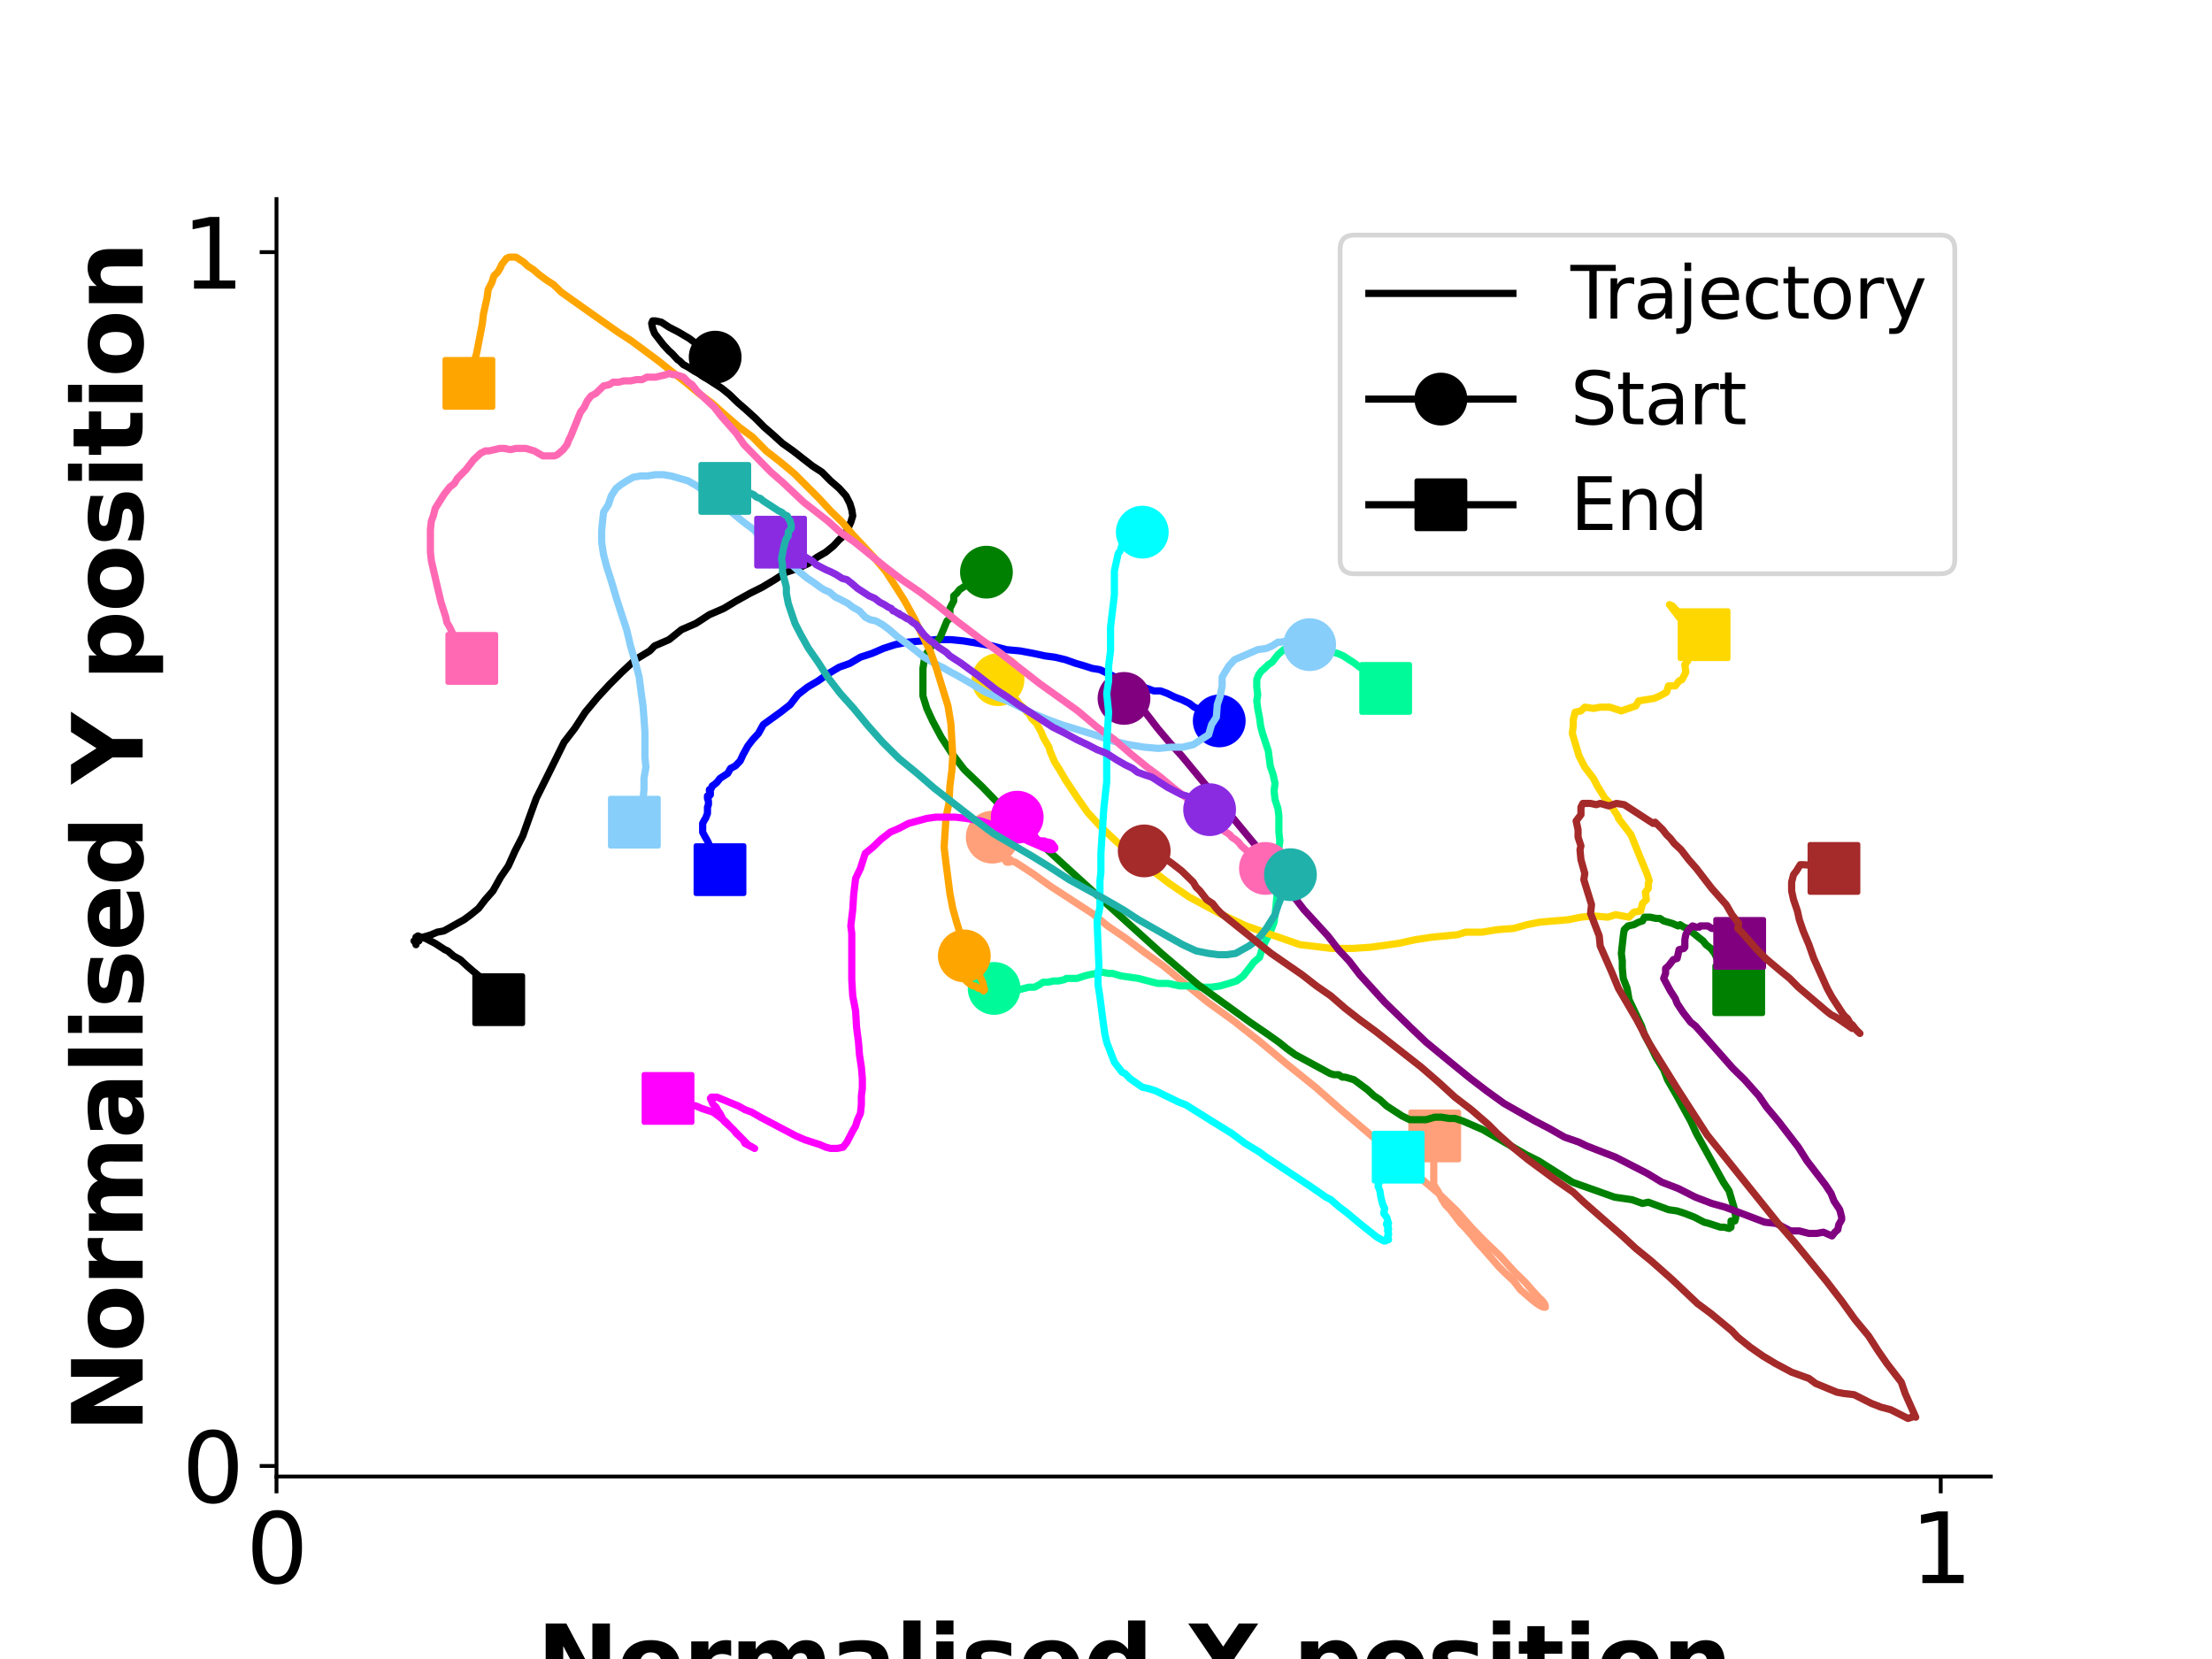 <?xml version="1.0" encoding="utf-8" standalone="no"?>
<!DOCTYPE svg PUBLIC "-//W3C//DTD SVG 1.1//EN"
  "http://www.w3.org/Graphics/SVG/1.1/DTD/svg11.dtd">
<svg xmlns:xlink="http://www.w3.org/1999/xlink" width="460.8pt" height="345.6pt" viewBox="0 0 460.8 345.6" xmlns="http://www.w3.org/2000/svg" version="1.1">
 <defs>
  <style type="text/css">*{stroke-linejoin: round; stroke-linecap: butt}</style>
 </defs>
 <g id="figure_1">
  <g id="patch_1">
   <path d="M 0 345.6 
L 460.8 345.6 
L 460.8 0 
L 0 0 
z
" style="fill: #ffffff"/>
  </g>
  <g id="axes_1">
   <g id="patch_2">
    <path d="M 57.6 307.584 
L 414.72 307.584 
L 414.72 41.472 
L 57.6 41.472 
z
" style="fill: #ffffff"/>
   </g>
   <g id="matplotlib.axis_1">
    <g id="xtick_1">
     <g id="line2d_1">
      <defs>
       <path id="mf24333a2d7" d="M 0 0 
L 0 3.5 
" style="stroke: #000000; stroke-width: 0.8"/>
      </defs>
      <g>
       <use xlink:href="#mf24333a2d7" x="57.6" y="307.584" style="stroke: #000000; stroke-width: 0.8"/>
      </g>
     </g>
     <g id="text_1">
      <!-- 0 -->
      <g transform="translate(51.237 329.781)scale(0.2 -0.2)">
       <defs>
        <path id="DejaVuSans-30" d="M 2034 4250 
Q 1547 4250 1301 3770 
Q 1056 3291 1056 2328 
Q 1056 1369 1301 889 
Q 1547 409 2034 409 
Q 2525 409 2770 889 
Q 3016 1369 3016 2328 
Q 3016 3291 2770 3770 
Q 2525 4250 2034 4250 
z
M 2034 4750 
Q 2819 4750 3233 4129 
Q 3647 3509 3647 2328 
Q 3647 1150 3233 529 
Q 2819 -91 2034 -91 
Q 1250 -91 836 529 
Q 422 1150 422 2328 
Q 422 3509 836 4129 
Q 1250 4750 2034 4750 
z
" transform="scale(0.016)"/>
       </defs>
       <use xlink:href="#DejaVuSans-30"/>
      </g>
     </g>
    </g>
    <g id="xtick_2">
     <g id="line2d_2">
      <g>
       <use xlink:href="#mf24333a2d7" x="404.289" y="307.584" style="stroke: #000000; stroke-width: 0.8"/>
      </g>
     </g>
     <g id="text_2">
      <!-- 1 -->
      <g transform="translate(397.927 329.781)scale(0.2 -0.2)">
       <defs>
        <path id="DejaVuSans-31" d="M 794 531 
L 1825 531 
L 1825 4091 
L 703 3866 
L 703 4441 
L 1819 4666 
L 2450 4666 
L 2450 531 
L 3481 531 
L 3481 0 
L 794 0 
L 794 531 
z
" transform="scale(0.016)"/>
       </defs>
       <use xlink:href="#DejaVuSans-31"/>
      </g>
     </g>
    </g>
    <g id="text_3">
     <!-- Normalised X position -->
     <g transform="translate(111.796 353.137)scale(0.2 -0.2)">
      <defs>
       <path id="DejaVuSans-Bold-4e" d="M 588 4666 
L 1931 4666 
L 3628 1466 
L 3628 4666 
L 4769 4666 
L 4769 0 
L 3425 0 
L 1728 3200 
L 1728 0 
L 588 0 
L 588 4666 
z
" transform="scale(0.016)"/>
       <path id="DejaVuSans-Bold-6f" d="M 2203 2784 
Q 1831 2784 1636 2517 
Q 1441 2250 1441 1747 
Q 1441 1244 1636 976 
Q 1831 709 2203 709 
Q 2569 709 2762 976 
Q 2956 1244 2956 1747 
Q 2956 2250 2762 2517 
Q 2569 2784 2203 2784 
z
M 2203 3584 
Q 3106 3584 3614 3096 
Q 4122 2609 4122 1747 
Q 4122 884 3614 396 
Q 3106 -91 2203 -91 
Q 1297 -91 786 396 
Q 275 884 275 1747 
Q 275 2609 786 3096 
Q 1297 3584 2203 3584 
z
" transform="scale(0.016)"/>
       <path id="DejaVuSans-Bold-72" d="M 3138 2547 
Q 2991 2616 2845 2648 
Q 2700 2681 2553 2681 
Q 2122 2681 1889 2404 
Q 1656 2128 1656 1613 
L 1656 0 
L 538 0 
L 538 3500 
L 1656 3500 
L 1656 2925 
Q 1872 3269 2151 3426 
Q 2431 3584 2822 3584 
Q 2878 3584 2943 3579 
Q 3009 3575 3134 3559 
L 3138 2547 
z
" transform="scale(0.016)"/>
       <path id="DejaVuSans-Bold-6d" d="M 3781 2919 
Q 3994 3244 4286 3414 
Q 4578 3584 4928 3584 
Q 5531 3584 5847 3212 
Q 6163 2841 6163 2131 
L 6163 0 
L 5038 0 
L 5038 1825 
Q 5041 1866 5042 1909 
Q 5044 1953 5044 2034 
Q 5044 2406 4934 2573 
Q 4825 2741 4581 2741 
Q 4263 2741 4089 2478 
Q 3916 2216 3909 1719 
L 3909 0 
L 2784 0 
L 2784 1825 
Q 2784 2406 2684 2573 
Q 2584 2741 2328 2741 
Q 2006 2741 1831 2477 
Q 1656 2213 1656 1722 
L 1656 0 
L 531 0 
L 531 3500 
L 1656 3500 
L 1656 2988 
Q 1863 3284 2130 3434 
Q 2397 3584 2719 3584 
Q 3081 3584 3359 3409 
Q 3638 3234 3781 2919 
z
" transform="scale(0.016)"/>
       <path id="DejaVuSans-Bold-61" d="M 2106 1575 
Q 1756 1575 1579 1456 
Q 1403 1338 1403 1106 
Q 1403 894 1545 773 
Q 1688 653 1941 653 
Q 2256 653 2472 879 
Q 2688 1106 2688 1447 
L 2688 1575 
L 2106 1575 
z
M 3816 1997 
L 3816 0 
L 2688 0 
L 2688 519 
Q 2463 200 2181 54 
Q 1900 -91 1497 -91 
Q 953 -91 614 226 
Q 275 544 275 1050 
Q 275 1666 698 1953 
Q 1122 2241 2028 2241 
L 2688 2241 
L 2688 2328 
Q 2688 2594 2478 2717 
Q 2269 2841 1825 2841 
Q 1466 2841 1156 2769 
Q 847 2697 581 2553 
L 581 3406 
Q 941 3494 1303 3539 
Q 1666 3584 2028 3584 
Q 2975 3584 3395 3211 
Q 3816 2838 3816 1997 
z
" transform="scale(0.016)"/>
       <path id="DejaVuSans-Bold-6c" d="M 538 4863 
L 1656 4863 
L 1656 0 
L 538 0 
L 538 4863 
z
" transform="scale(0.016)"/>
       <path id="DejaVuSans-Bold-69" d="M 538 3500 
L 1656 3500 
L 1656 0 
L 538 0 
L 538 3500 
z
M 538 4863 
L 1656 4863 
L 1656 3950 
L 538 3950 
L 538 4863 
z
" transform="scale(0.016)"/>
       <path id="DejaVuSans-Bold-73" d="M 3272 3391 
L 3272 2541 
Q 2913 2691 2578 2766 
Q 2244 2841 1947 2841 
Q 1628 2841 1473 2761 
Q 1319 2681 1319 2516 
Q 1319 2381 1436 2309 
Q 1553 2238 1856 2203 
L 2053 2175 
Q 2913 2066 3209 1816 
Q 3506 1566 3506 1031 
Q 3506 472 3093 190 
Q 2681 -91 1863 -91 
Q 1516 -91 1145 -36 
Q 775 19 384 128 
L 384 978 
Q 719 816 1070 734 
Q 1422 653 1784 653 
Q 2113 653 2278 743 
Q 2444 834 2444 1013 
Q 2444 1163 2330 1236 
Q 2216 1309 1875 1350 
L 1678 1375 
Q 931 1469 631 1722 
Q 331 1975 331 2491 
Q 331 3047 712 3315 
Q 1094 3584 1881 3584 
Q 2191 3584 2531 3537 
Q 2872 3491 3272 3391 
z
" transform="scale(0.016)"/>
       <path id="DejaVuSans-Bold-65" d="M 4031 1759 
L 4031 1441 
L 1416 1441 
Q 1456 1047 1700 850 
Q 1944 653 2381 653 
Q 2734 653 3104 758 
Q 3475 863 3866 1075 
L 3866 213 
Q 3469 63 3072 -14 
Q 2675 -91 2278 -91 
Q 1328 -91 801 392 
Q 275 875 275 1747 
Q 275 2603 792 3093 
Q 1309 3584 2216 3584 
Q 3041 3584 3536 3087 
Q 4031 2591 4031 1759 
z
M 2881 2131 
Q 2881 2450 2695 2645 
Q 2509 2841 2209 2841 
Q 1884 2841 1681 2658 
Q 1478 2475 1428 2131 
L 2881 2131 
z
" transform="scale(0.016)"/>
       <path id="DejaVuSans-Bold-64" d="M 2919 2988 
L 2919 4863 
L 4044 4863 
L 4044 0 
L 2919 0 
L 2919 506 
Q 2688 197 2409 53 
Q 2131 -91 1766 -91 
Q 1119 -91 703 423 
Q 288 938 288 1747 
Q 288 2556 703 3070 
Q 1119 3584 1766 3584 
Q 2128 3584 2408 3439 
Q 2688 3294 2919 2988 
z
M 2181 722 
Q 2541 722 2730 984 
Q 2919 1247 2919 1747 
Q 2919 2247 2730 2509 
Q 2541 2772 2181 2772 
Q 1825 2772 1636 2509 
Q 1447 2247 1447 1747 
Q 1447 1247 1636 984 
Q 1825 722 2181 722 
z
" transform="scale(0.016)"/>
       <path id="DejaVuSans-Bold-20" transform="scale(0.016)"/>
       <path id="DejaVuSans-Bold-58" d="M 3188 2381 
L 4806 0 
L 3553 0 
L 2463 1594 
L 1381 0 
L 122 0 
L 1741 2381 
L 184 4666 
L 1441 4666 
L 2463 3163 
L 3481 4666 
L 4744 4666 
L 3188 2381 
z
" transform="scale(0.016)"/>
       <path id="DejaVuSans-Bold-70" d="M 1656 506 
L 1656 -1331 
L 538 -1331 
L 538 3500 
L 1656 3500 
L 1656 2988 
Q 1888 3294 2169 3439 
Q 2450 3584 2816 3584 
Q 3463 3584 3878 3070 
Q 4294 2556 4294 1747 
Q 4294 938 3878 423 
Q 3463 -91 2816 -91 
Q 2450 -91 2169 54 
Q 1888 200 1656 506 
z
M 2400 2772 
Q 2041 2772 1848 2508 
Q 1656 2244 1656 1747 
Q 1656 1250 1848 986 
Q 2041 722 2400 722 
Q 2759 722 2948 984 
Q 3138 1247 3138 1747 
Q 3138 2247 2948 2509 
Q 2759 2772 2400 2772 
z
" transform="scale(0.016)"/>
       <path id="DejaVuSans-Bold-74" d="M 1759 4494 
L 1759 3500 
L 2913 3500 
L 2913 2700 
L 1759 2700 
L 1759 1216 
Q 1759 972 1856 886 
Q 1953 800 2241 800 
L 2816 800 
L 2816 0 
L 1856 0 
Q 1194 0 917 276 
Q 641 553 641 1216 
L 641 2700 
L 84 2700 
L 84 3500 
L 641 3500 
L 641 4494 
L 1759 4494 
z
" transform="scale(0.016)"/>
       <path id="DejaVuSans-Bold-6e" d="M 4056 2131 
L 4056 0 
L 2931 0 
L 2931 347 
L 2931 1631 
Q 2931 2084 2911 2256 
Q 2891 2428 2841 2509 
Q 2775 2619 2662 2680 
Q 2550 2741 2406 2741 
Q 2056 2741 1856 2470 
Q 1656 2200 1656 1722 
L 1656 0 
L 538 0 
L 538 3500 
L 1656 3500 
L 1656 2988 
Q 1909 3294 2193 3439 
Q 2478 3584 2822 3584 
Q 3428 3584 3742 3212 
Q 4056 2841 4056 2131 
z
" transform="scale(0.016)"/>
      </defs>
      <use xlink:href="#DejaVuSans-Bold-4e"/>
      <use xlink:href="#DejaVuSans-Bold-6f" x="83.691"/>
      <use xlink:href="#DejaVuSans-Bold-72" x="152.393"/>
      <use xlink:href="#DejaVuSans-Bold-6d" x="201.709"/>
      <use xlink:href="#DejaVuSans-Bold-61" x="305.908"/>
      <use xlink:href="#DejaVuSans-Bold-6c" x="373.389"/>
      <use xlink:href="#DejaVuSans-Bold-69" x="407.666"/>
      <use xlink:href="#DejaVuSans-Bold-73" x="441.943"/>
      <use xlink:href="#DejaVuSans-Bold-65" x="501.465"/>
      <use xlink:href="#DejaVuSans-Bold-64" x="569.287"/>
      <use xlink:href="#DejaVuSans-Bold-20" x="640.869"/>
      <use xlink:href="#DejaVuSans-Bold-58" x="675.684"/>
      <use xlink:href="#DejaVuSans-Bold-20" x="752.783"/>
      <use xlink:href="#DejaVuSans-Bold-70" x="787.598"/>
      <use xlink:href="#DejaVuSans-Bold-6f" x="859.18"/>
      <use xlink:href="#DejaVuSans-Bold-73" x="927.881"/>
      <use xlink:href="#DejaVuSans-Bold-69" x="987.402"/>
      <use xlink:href="#DejaVuSans-Bold-74" x="1021.68"/>
      <use xlink:href="#DejaVuSans-Bold-69" x="1069.482"/>
      <use xlink:href="#DejaVuSans-Bold-6f" x="1103.76"/>
      <use xlink:href="#DejaVuSans-Bold-6e" x="1172.461"/>
     </g>
    </g>
   </g>
   <g id="matplotlib.axis_2">
    <g id="ytick_1">
     <g id="line2d_3">
      <defs>
       <path id="m9ed6204ef4" d="M 0 0 
L -3.5 0 
" style="stroke: #000000; stroke-width: 0.8"/>
      </defs>
      <g>
       <use xlink:href="#m9ed6204ef4" x="57.6" y="305.384" style="stroke: #000000; stroke-width: 0.8"/>
      </g>
     </g>
     <g id="text_4">
      <!-- 0 -->
      <g transform="translate(37.875 312.982)scale(0.2 -0.2)">
       <use xlink:href="#DejaVuSans-30"/>
      </g>
     </g>
    </g>
    <g id="ytick_2">
     <g id="line2d_4">
      <g>
       <use xlink:href="#m9ed6204ef4" x="57.6" y="52.526" style="stroke: #000000; stroke-width: 0.8"/>
      </g>
     </g>
     <g id="text_5">
      <!-- 1 -->
      <g transform="translate(37.875 60.125)scale(0.2 -0.2)">
       <use xlink:href="#DejaVuSans-31"/>
      </g>
     </g>
    </g>
    <g id="text_6">
     <!-- Normalised Y position -->
     <g transform="translate(29.716 298.423)rotate(-90)scale(0.2 -0.2)">
      <defs>
       <path id="DejaVuSans-Bold-59" d="M -63 4666 
L 1253 4666 
L 2316 3003 
L 3378 4666 
L 4697 4666 
L 2919 1966 
L 2919 0 
L 1716 0 
L 1716 1966 
L -63 4666 
z
" transform="scale(0.016)"/>
      </defs>
      <use xlink:href="#DejaVuSans-Bold-4e"/>
      <use xlink:href="#DejaVuSans-Bold-6f" x="83.691"/>
      <use xlink:href="#DejaVuSans-Bold-72" x="152.393"/>
      <use xlink:href="#DejaVuSans-Bold-6d" x="201.709"/>
      <use xlink:href="#DejaVuSans-Bold-61" x="305.908"/>
      <use xlink:href="#DejaVuSans-Bold-6c" x="373.389"/>
      <use xlink:href="#DejaVuSans-Bold-69" x="407.666"/>
      <use xlink:href="#DejaVuSans-Bold-73" x="441.943"/>
      <use xlink:href="#DejaVuSans-Bold-65" x="501.465"/>
      <use xlink:href="#DejaVuSans-Bold-64" x="569.287"/>
      <use xlink:href="#DejaVuSans-Bold-20" x="640.869"/>
      <use xlink:href="#DejaVuSans-Bold-59" x="675.684"/>
      <use xlink:href="#DejaVuSans-Bold-20" x="748.096"/>
      <use xlink:href="#DejaVuSans-Bold-70" x="782.91"/>
      <use xlink:href="#DejaVuSans-Bold-6f" x="854.492"/>
      <use xlink:href="#DejaVuSans-Bold-73" x="923.193"/>
      <use xlink:href="#DejaVuSans-Bold-69" x="982.715"/>
      <use xlink:href="#DejaVuSans-Bold-74" x="1016.992"/>
      <use xlink:href="#DejaVuSans-Bold-69" x="1064.795"/>
      <use xlink:href="#DejaVuSans-Bold-6f" x="1099.072"/>
      <use xlink:href="#DejaVuSans-Bold-6e" x="1167.773"/>
     </g>
    </g>
   </g>
   <g id="line2d_5">
    <path d="M 148.982 74.401 
L 145.976 72.317 
L 143.571 70.495 
L 141.367 69.193 
L 139.363 68.151 
L 137.759 67.109 
L 136.557 66.849 
L 135.956 66.849 
L 135.755 67.37 
L 135.956 68.411 
L 136.357 69.453 
L 137.158 70.495 
L 138.16 71.797 
L 139.363 73.099 
L 139.964 73.619 
L 141.166 74.922 
L 141.567 75.182 
L 142.369 75.963 
L 143.371 76.484 
L 144.573 77.265 
L 145.976 78.046 
L 147.178 78.828 
L 148.781 79.869 
L 150.384 80.911 
L 151.988 82.213 
L 153.591 83.775 
L 155.394 85.338 
L 157.398 87.161 
L 159.202 88.984 
L 161.006 90.546 
L 163.01 92.369 
L 165.214 93.931 
L 167.218 95.494 
L 169.222 97.056 
L 171.226 98.358 
L 173.029 100.181 
L 174.833 101.744 
L 176.236 103.306 
L 177.037 104.869 
L 177.438 106.171 
L 177.639 107.473 
L 177.238 108.775 
L 176.637 110.077 
L 176.035 111.379 
L 174.833 112.42 
L 173.631 113.722 
L 172.027 115.025 
L 170.224 116.066 
L 168.42 117.368 
L 166.216 118.41 
L 163.811 119.191 
L 161.406 120.754 
L 158.801 122.316 
L 156.196 123.618 
L 153.39 125.18 
L 150.785 126.743 
L 147.779 128.045 
L 144.974 129.868 
L 141.968 131.17 
L 139.363 133.253 
L 136.357 134.555 
L 135.355 135.597 
L 132.349 137.42 
L 129.543 140.024 
L 126.938 142.628 
L 124.533 145.232 
L 121.928 148.357 
L 119.724 151.742 
L 117.519 154.607 
L 115.716 158.252 
L 113.912 161.898 
L 111.708 166.325 
L 110.104 170.752 
L 108.902 174.137 
L 107.299 177.262 
L 105.896 180.387 
L 104.293 182.731 
L 102.69 185.595 
L 101.086 187.418 
L 99.684 189.241 
L 98.08 190.543 
L 96.678 191.585 
L 95.275 192.366 
L 93.872 193.147 
L 92.469 193.928 
L 91.067 194.189 
L 89.864 194.71 
L 89.063 194.97 
L 88.061 195.231 
L 87.459 195.491 
L 87.259 196.012 
L 86.658 196.272 
L 86.658 196.793 
L 86.658 196.793 
L 86.658 196.533 
L 86.257 196.012 
L 86.658 195.751 
L 86.658 195.751 
L 86.658 195.231 
L 87.059 194.97 
L 87.66 195.231 
L 88.662 195.491 
L 89.664 196.012 
L 90.666 196.533 
L 92.67 197.835 
L 93.271 198.095 
L 94.473 199.137 
L 95.876 199.918 
L 97.279 201.22 
L 98.481 202.262 
L 98.481 202.262 
L 100.686 204.084 
L 102.69 206.689 
L 103.892 208.251 
" clip-path="url(#p487a82f0d5)" style="fill: none; stroke: #000000; stroke-width: 1.5; stroke-linecap: square"/>
   </g>
   <g id="line2d_6">
    <path d="M 148.982 74.401 
" clip-path="url(#p487a82f0d5)" style="fill: none; stroke: #000000; stroke-width: 1.5; stroke-linecap: square"/>
    <defs>
     <path id="meb6395075c" d="M 0 5 
C 1.326 5 2.598 4.473 3.536 3.536 
C 4.473 2.598 5 1.326 5 0 
C 5 -1.326 4.473 -2.598 3.536 -3.536 
C 2.598 -4.473 1.326 -5 0 -5 
C -1.326 -5 -2.598 -4.473 -3.536 -3.536 
C -4.473 -2.598 -5 -1.326 -5 0 
C -5 1.326 -4.473 2.598 -3.536 3.536 
C -2.598 4.473 -1.326 5 0 5 
z
" style="stroke: #000000"/>
    </defs>
    <g clip-path="url(#p487a82f0d5)">
     <use xlink:href="#meb6395075c" x="148.982" y="74.401" style="stroke: #000000"/>
    </g>
   </g>
   <g id="line2d_7">
    <path d="M 103.892 208.251 
" clip-path="url(#p487a82f0d5)" style="fill: none; stroke: #000000; stroke-width: 1.5; stroke-linecap: square"/>
    <defs>
     <path id="m20a9b754d2" d="M -5 5 
L 5 5 
L 5 -5 
L -5 -5 
z
" style="stroke: #000000; stroke-linejoin: miter"/>
    </defs>
    <g clip-path="url(#p487a82f0d5)">
     <use xlink:href="#m20a9b754d2" x="103.892" y="208.251" style="stroke: #000000; stroke-linejoin: miter"/>
    </g>
   </g>
   <g id="line2d_8">
    <path d="M 206.696 174.398 
L 207.097 174.658 
L 207.698 175.179 
L 208.099 175.7 
L 208.3 176.221 
L 208.7 177.002 
L 208.7 177.523 
L 208.901 177.783 
L 208.901 178.304 
L 209.101 178.825 
L 209.302 179.085 
L 209.502 179.346 
L 209.702 179.606 
L 209.903 179.606 
L 210.103 179.606 
L 210.103 179.606 
L 210.304 179.606 
L 210.304 179.346 
L 210.304 179.346 
L 210.504 179.085 
L 210.704 179.346 
L 211.506 179.606 
L 212.308 180.127 
L 213.51 180.908 
L 215.113 181.95 
L 216.917 183.252 
L 219.121 184.814 
L 221.526 186.377 
L 224.331 188.199 
L 227.538 190.283 
L 230.744 192.887 
L 234.552 195.491 
L 238.359 198.355 
L 242.367 201.22 
L 246.776 204.866 
L 251.586 208.772 
L 256.996 212.678 
L 262.608 217.105 
L 268.219 221.792 
L 274.03 226.48 
L 279.641 231.427 
L 285.453 236.375 
L 290.663 240.802 
L 295.072 244.708 
L 299.681 248.614 
L 303.489 252.26 
L 306.695 255.906 
L 309.501 258.77 
L 312.507 261.635 
L 315.312 264.76 
L 317.717 267.103 
L 319.32 268.926 
L 320.523 270.228 
L 321.324 271.01 
L 321.725 271.53 
L 321.926 272.051 
L 321.926 272.312 
L 321.525 272.312 
L 320.924 272.051 
L 320.122 271.53 
L 319.12 270.749 
L 317.918 269.708 
L 316.715 268.666 
L 315.312 266.843 
L 313.91 265.541 
L 312.306 263.979 
L 310.503 261.895 
L 308.9 260.072 
L 307.697 258.77 
L 306.695 257.468 
L 305.092 255.645 
L 304.29 254.864 
L 304.09 254.604 
L 303.088 253.302 
L 302.086 252 
L 301.084 250.958 
L 300.282 249.656 
L 299.681 248.354 
L 298.679 246.792 
L 298.679 245.75 
L 298.679 244.969 
L 298.679 243.927 
L 298.679 243.146 
L 298.679 242.365 
L 298.679 241.844 
L 298.479 240.802 
L 298.479 240.021 
L 298.479 239.24 
L 298.479 238.719 
L 298.679 238.198 
L 298.679 237.417 
L 298.88 236.636 
" clip-path="url(#p487a82f0d5)" style="fill: none; stroke: #ffa07a; stroke-width: 1.5; stroke-linecap: square"/>
   </g>
   <g id="line2d_9">
    <path d="M 206.696 174.398 
" clip-path="url(#p487a82f0d5)" style="fill: none; stroke: #ffa07a; stroke-width: 1.5; stroke-linecap: square"/>
    <defs>
     <path id="m04901c8c21" d="M 0 5 
C 1.326 5 2.598 4.473 3.536 3.536 
C 4.473 2.598 5 1.326 5 0 
C 5 -1.326 4.473 -2.598 3.536 -3.536 
C 2.598 -4.473 1.326 -5 0 -5 
C -1.326 -5 -2.598 -4.473 -3.536 -3.536 
C -4.473 -2.598 -5 -1.326 -5 0 
C -5 1.326 -4.473 2.598 -3.536 3.536 
C -2.598 4.473 -1.326 5 0 5 
z
" style="stroke: #ffa07a"/>
    </defs>
    <g clip-path="url(#p487a82f0d5)">
     <use xlink:href="#m04901c8c21" x="206.696" y="174.398" style="fill: #ffa07a; stroke: #ffa07a"/>
    </g>
   </g>
   <g id="line2d_10">
    <path d="M 298.88 236.636 
" clip-path="url(#p487a82f0d5)" style="fill: none; stroke: #ffa07a; stroke-width: 1.5; stroke-linecap: square"/>
    <defs>
     <path id="mbb5f846d16" d="M -5 5 
L 5 5 
L 5 -5 
L -5 -5 
z
" style="stroke: #ffa07a; stroke-linejoin: miter"/>
    </defs>
    <g clip-path="url(#p487a82f0d5)">
     <use xlink:href="#mbb5f846d16" x="298.88" y="236.636" style="fill: #ffa07a; stroke: #ffa07a; stroke-linejoin: miter"/>
    </g>
   </g>
   <g id="line2d_11">
    <path d="M 253.99 150.18 
L 253.189 149.399 
L 252.187 148.617 
L 251.185 148.096 
L 249.982 147.836 
L 248.78 147.315 
L 247.778 146.534 
L 246.175 145.753 
L 244.772 145.232 
L 243.169 144.451 
L 241.766 143.93 
L 240.363 143.93 
L 238.961 143.409 
L 237.357 142.888 
L 235.754 142.367 
L 234.151 141.847 
L 232.347 141.065 
L 230.744 140.284 
L 229.141 139.503 
L 227.538 139.243 
L 225.935 138.722 
L 224.131 138.201 
L 221.927 137.42 
L 219.722 136.899 
L 217.718 136.638 
L 215.314 136.118 
L 212.508 135.597 
L 209.702 135.336 
L 206.696 134.555 
L 203.891 134.034 
L 200.684 133.514 
L 198.079 133.253 
L 194.873 133.253 
L 192.067 133.514 
L 189.061 133.774 
L 186.456 134.295 
L 184.051 135.076 
L 181.647 136.118 
L 179.242 136.899 
L 177.037 138.201 
L 174.833 138.982 
L 172.629 140.284 
L 170.424 141.847 
L 168.22 143.149 
L 166.216 144.711 
L 164.613 146.794 
L 162.609 148.357 
L 160.805 149.659 
L 159.002 150.961 
L 158 152.784 
L 156.797 154.086 
L 155.795 155.388 
L 154.793 157.211 
L 154.192 158.513 
L 153.19 159.554 
L 152.188 160.075 
L 151.587 161.117 
L 150.785 161.638 
L 149.984 162.159 
L 149.382 162.94 
L 148.781 163.461 
L 148.38 163.721 
L 148.18 164.242 
L 147.779 164.502 
L 147.779 164.502 
L 147.779 164.763 
L 147.98 165.023 
L 147.98 165.283 
L 147.98 165.283 
L 147.98 165.544 
L 147.779 165.804 
L 147.779 165.804 
L 147.579 165.804 
L 147.579 165.804 
L 147.378 165.804 
L 147.378 165.804 
L 147.378 166.065 
L 147.378 166.325 
L 147.579 166.846 
L 147.579 167.106 
L 147.579 167.367 
L 147.579 167.627 
L 147.378 168.148 
L 147.378 168.929 
L 147.378 169.45 
L 147.178 169.971 
L 146.978 170.492 
L 146.777 170.752 
L 146.376 171.533 
L 146.376 172.054 
L 146.376 172.575 
L 146.376 173.356 
L 146.777 174.137 
L 147.378 175.179 
L 147.98 176.481 
L 148.38 177.523 
L 148.982 178.304 
L 149.382 179.346 
L 149.783 180.387 
L 149.984 181.168 
" clip-path="url(#p487a82f0d5)" style="fill: none; stroke: #0000ff; stroke-width: 1.5; stroke-linecap: square"/>
   </g>
   <g id="line2d_12">
    <path d="M 253.99 150.18 
" clip-path="url(#p487a82f0d5)" style="fill: none; stroke: #0000ff; stroke-width: 1.5; stroke-linecap: square"/>
    <defs>
     <path id="ma9917265c6" d="M 0 5 
C 1.326 5 2.598 4.473 3.536 3.536 
C 4.473 2.598 5 1.326 5 0 
C 5 -1.326 4.473 -2.598 3.536 -3.536 
C 2.598 -4.473 1.326 -5 0 -5 
C -1.326 -5 -2.598 -4.473 -3.536 -3.536 
C -4.473 -2.598 -5 -1.326 -5 0 
C -5 1.326 -4.473 2.598 -3.536 3.536 
C -2.598 4.473 -1.326 5 0 5 
z
" style="stroke: #0000ff"/>
    </defs>
    <g clip-path="url(#p487a82f0d5)">
     <use xlink:href="#ma9917265c6" x="253.99" y="150.18" style="fill: #0000ff; stroke: #0000ff"/>
    </g>
   </g>
   <g id="line2d_13">
    <path d="M 149.984 181.168 
" clip-path="url(#p487a82f0d5)" style="fill: none; stroke: #0000ff; stroke-width: 1.5; stroke-linecap: square"/>
    <defs>
     <path id="m66090188f6" d="M -5 5 
L 5 5 
L 5 -5 
L -5 -5 
z
" style="stroke: #0000ff; stroke-linejoin: miter"/>
    </defs>
    <g clip-path="url(#p487a82f0d5)">
     <use xlink:href="#m66090188f6" x="149.984" y="181.168" style="fill: #0000ff; stroke: #0000ff; stroke-linejoin: miter"/>
    </g>
   </g>
   <g id="line2d_14">
    <path d="M 207.097 205.907 
L 208.5 205.907 
L 209.702 205.907 
L 210.905 205.907 
L 212.308 206.168 
L 213.31 205.907 
L 214.312 205.647 
L 215.514 205.647 
L 216.516 205.126 
L 217.318 204.605 
L 218.32 204.605 
L 219.522 204.345 
L 220.524 204.345 
L 221.726 204.084 
L 222.127 203.824 
L 223.931 203.824 
L 224.331 203.824 
L 225.935 203.303 
L 226.937 203.043 
L 228.339 202.782 
L 229.542 202.522 
L 230.945 202.782 
L 231.746 202.782 
L 233.55 203.303 
L 235.353 203.564 
L 237.157 203.824 
L 239.161 204.345 
L 241.165 204.866 
L 243.369 204.866 
L 245.774 205.386 
L 247.978 205.386 
L 250.183 205.647 
L 252.387 205.647 
L 254.191 205.386 
L 255.994 204.866 
L 257.598 204.345 
L 259 203.303 
L 260.002 202.001 
L 261.205 200.439 
L 262.407 199.397 
L 263.008 197.314 
L 263.81 195.751 
L 264.612 194.189 
L 265.413 192.106 
L 265.614 190.543 
L 265.814 188.72 
L 266.014 186.637 
L 266.215 184.554 
L 266.415 182.731 
L 266.415 180.648 
L 266.415 178.564 
L 266.415 176.741 
L 266.616 175.179 
L 266.415 173.356 
L 266.415 171.794 
L 266.415 169.971 
L 266.215 168.408 
L 265.614 166.586 
L 265.413 164.763 
L 265.614 163.2 
L 265.213 161.377 
L 264.612 159.554 
L 264.411 157.992 
L 264.211 156.43 
L 263.61 154.607 
L 263.008 152.784 
L 262.608 151.221 
L 262.407 149.659 
L 262.006 147.576 
L 261.806 146.013 
L 262.006 144.711 
L 261.806 143.149 
L 261.806 141.586 
L 262.207 140.545 
L 262.808 139.763 
L 263.409 139.243 
L 264.211 138.461 
L 265.012 137.941 
L 265.614 137.159 
L 266.215 136.378 
L 266.816 135.857 
L 267.417 135.336 
L 268.219 135.076 
L 269.02 134.816 
L 269.622 134.555 
L 270.223 134.555 
L 270.824 134.295 
L 271.626 134.295 
L 272.227 134.295 
L 273.028 134.295 
L 273.83 134.555 
L 274.832 134.816 
L 275.834 135.336 
L 276.635 135.336 
L 277.637 135.857 
L 278.639 136.118 
L 279.842 136.638 
L 281.044 137.42 
L 282.247 138.201 
L 283.249 138.982 
L 283.85 139.243 
L 285.253 140.545 
L 285.854 140.805 
L 286.655 141.586 
L 287.657 142.628 
L 288.058 142.888 
L 288.659 143.409 
" clip-path="url(#p487a82f0d5)" style="fill: none; stroke: #00fa9a; stroke-width: 1.5; stroke-linecap: square"/>
   </g>
   <g id="line2d_15">
    <path d="M 207.097 205.907 
" clip-path="url(#p487a82f0d5)" style="fill: none; stroke: #00fa9a; stroke-width: 1.5; stroke-linecap: square"/>
    <defs>
     <path id="m91790ea497" d="M 0 5 
C 1.326 5 2.598 4.473 3.536 3.536 
C 4.473 2.598 5 1.326 5 0 
C 5 -1.326 4.473 -2.598 3.536 -3.536 
C 2.598 -4.473 1.326 -5 0 -5 
C -1.326 -5 -2.598 -4.473 -3.536 -3.536 
C -4.473 -2.598 -5 -1.326 -5 0 
C -5 1.326 -4.473 2.598 -3.536 3.536 
C -2.598 4.473 -1.326 5 0 5 
z
" style="stroke: #00fa9a"/>
    </defs>
    <g clip-path="url(#p487a82f0d5)">
     <use xlink:href="#m91790ea497" x="207.097" y="205.907" style="fill: #00fa9a; stroke: #00fa9a"/>
    </g>
   </g>
   <g id="line2d_16">
    <path d="M 288.659 143.409 
" clip-path="url(#p487a82f0d5)" style="fill: none; stroke: #00fa9a; stroke-width: 1.5; stroke-linecap: square"/>
    <defs>
     <path id="m25a3924462" d="M -5 5 
L 5 5 
L 5 -5 
L -5 -5 
z
" style="stroke: #00fa9a; stroke-linejoin: miter"/>
    </defs>
    <g clip-path="url(#p487a82f0d5)">
     <use xlink:href="#m25a3924462" x="288.659" y="143.409" style="fill: #00fa9a; stroke: #00fa9a; stroke-linejoin: miter"/>
    </g>
   </g>
   <g id="line2d_17">
    <path d="M 205.494 119.191 
L 204.893 119.712 
L 203.891 120.233 
L 202.488 121.535 
L 201.486 121.795 
L 199.883 122.837 
L 199.282 123.618 
L 198.68 124.139 
L 198.68 125.18 
L 197.879 126.743 
L 197.879 128.826 
L 197.278 129.347 
L 195.875 132.732 
L 195.274 133.514 
L 194.272 134.295 
L 192.669 136.638 
L 192.268 139.243 
L 192.268 144.972 
L 193.069 147.576 
L 194.272 150.18 
L 196.075 153.565 
L 198.28 156.95 
L 200.885 160.336 
L 204.692 163.981 
L 208.7 168.148 
L 213.31 172.575 
L 228.139 186.116 
L 241.967 198.616 
L 249.582 205.126 
L 260.403 212.938 
L 264.211 215.542 
L 266.415 217.105 
L 268.018 218.407 
L 269.822 219.709 
L 277.036 223.615 
L 277.838 223.876 
L 278.84 223.876 
L 279.641 224.396 
L 280.243 224.396 
L 282.046 224.917 
L 284.852 227 
L 286.255 228.302 
L 287.457 229.084 
L 288.86 230.386 
L 292.066 232.469 
L 293.669 233.25 
L 297.076 233.25 
L 298.88 232.729 
L 300.282 232.729 
L 301.886 232.99 
L 303.088 232.99 
L 304.691 233.511 
L 308.9 235.334 
L 317.918 240.542 
L 320.523 241.844 
L 327.537 246.271 
L 336.354 249.396 
L 339.961 249.916 
L 342.166 250.698 
L 343.368 250.437 
L 347.577 252 
L 349.38 252.26 
L 350.983 252.781 
L 352.987 253.562 
L 354.991 254.604 
L 355.993 254.864 
L 358.398 255.645 
L 359.2 255.645 
L 360.202 255.906 
L 360.602 255.645 
L 360.602 254.343 
L 361.404 254.343 
L 361.604 253.562 
L 361.204 251.479 
L 360.202 248.094 
L 358.999 246.271 
L 353.388 236.115 
L 352.186 233.511 
L 349.18 228.042 
L 347.376 224.917 
L 346.575 222.834 
L 344.971 220.23 
L 343.969 218.147 
L 342.567 215.542 
L 341.965 213.72 
L 339.36 208.251 
L 338.959 205.907 
L 338.158 203.824 
L 337.957 201.741 
L 337.957 200.178 
L 337.757 198.616 
L 338.158 194.97 
L 338.358 193.668 
L 339.16 192.887 
L 340.362 192.626 
L 341.364 192.106 
L 342.166 191.845 
L 342.567 191.064 
L 343.769 191.064 
L 344.971 191.324 
L 345.773 191.324 
L 346.575 191.845 
L 348.378 192.366 
L 349.58 192.887 
L 349.981 192.626 
L 350.783 193.147 
L 351.584 193.408 
L 353.789 195.231 
L 354.791 196.012 
L 355.392 196.793 
L 356.394 197.574 
L 357.196 198.616 
L 357.797 199.918 
L 358.598 200.699 
L 358.999 202.001 
L 358.999 202.262 
L 361.204 205.126 
L 362.206 206.168 
L 362.206 206.168 
" clip-path="url(#p487a82f0d5)" style="fill: none; stroke: #008000; stroke-width: 1.5; stroke-linecap: square"/>
   </g>
   <g id="line2d_18">
    <path d="M 205.494 119.191 
" clip-path="url(#p487a82f0d5)" style="fill: none; stroke: #008000; stroke-width: 1.5; stroke-linecap: square"/>
    <defs>
     <path id="m33e52f4505" d="M 0 5 
C 1.326 5 2.598 4.473 3.536 3.536 
C 4.473 2.598 5 1.326 5 0 
C 5 -1.326 4.473 -2.598 3.536 -3.536 
C 2.598 -4.473 1.326 -5 0 -5 
C -1.326 -5 -2.598 -4.473 -3.536 -3.536 
C -4.473 -2.598 -5 -1.326 -5 0 
C -5 1.326 -4.473 2.598 -3.536 3.536 
C -2.598 4.473 -1.326 5 0 5 
z
" style="stroke: #008000"/>
    </defs>
    <g clip-path="url(#p487a82f0d5)">
     <use xlink:href="#m33e52f4505" x="205.494" y="119.191" style="fill: #008000; stroke: #008000"/>
    </g>
   </g>
   <g id="line2d_19">
    <path d="M 362.206 206.168 
" clip-path="url(#p487a82f0d5)" style="fill: none; stroke: #008000; stroke-width: 1.5; stroke-linecap: square"/>
    <defs>
     <path id="mf9a1d0b062" d="M -5 5 
L 5 5 
L 5 -5 
L -5 -5 
z
" style="stroke: #008000; stroke-linejoin: miter"/>
    </defs>
    <g clip-path="url(#p487a82f0d5)">
     <use xlink:href="#mf9a1d0b062" x="362.206" y="206.168" style="fill: #008000; stroke: #008000; stroke-linejoin: miter"/>
    </g>
   </g>
   <g id="line2d_20">
    <path d="M 207.899 141.586 
L 208.7 142.888 
L 209.302 143.67 
L 210.304 144.711 
L 211.706 145.753 
L 212.508 146.794 
L 213.109 147.315 
L 213.911 148.357 
L 214.312 148.617 
L 214.913 149.659 
L 215.915 150.701 
L 216.917 152.523 
L 217.318 153.565 
L 218.52 155.648 
L 218.72 156.43 
L 219.722 158.773 
L 220.724 160.336 
L 221.927 162.419 
L 224.532 166.325 
L 226.536 169.19 
L 229.141 172.054 
L 232.147 174.919 
L 235.353 177.783 
L 243.57 184.033 
L 247.778 186.897 
L 254.592 190.543 
L 259.602 192.887 
L 270.824 196.793 
L 277.437 197.574 
L 281.846 197.574 
L 285.653 197.314 
L 291.265 196.533 
L 294.872 195.751 
L 298.278 195.231 
L 303.689 194.71 
L 305.292 194.189 
L 308.699 194.189 
L 311.906 193.668 
L 315.312 193.408 
L 318.118 192.626 
L 320.723 192.106 
L 326.735 191.585 
L 329.34 191.064 
L 331.945 190.804 
L 334.951 191.064 
L 336.555 190.543 
L 339.36 191.064 
L 340.362 190.022 
L 341.765 189.762 
L 342.166 188.199 
L 342.967 187.418 
L 342.767 185.856 
L 343.368 185.075 
L 343.368 184.033 
L 343.569 183.512 
L 343.168 182.21 
L 341.765 178.825 
L 339.761 173.877 
L 337.156 170.492 
L 337.156 170.231 
L 335.152 167.106 
L 334.35 166.325 
L 332.747 163.721 
L 331.945 162.159 
L 330.142 159.815 
L 328.939 157.471 
L 327.537 152.784 
L 327.737 151.221 
L 327.737 149.919 
L 328.138 148.357 
L 329.34 148.096 
L 330.142 147.315 
L 331.945 147.576 
L 333.348 147.315 
L 335.352 147.315 
L 337.757 148.096 
L 340.763 147.055 
L 341.364 146.013 
L 344.571 145.492 
L 345.773 144.972 
L 347.176 144.19 
L 347.577 142.888 
L 348.979 142.888 
L 349.781 141.847 
L 350.382 141.586 
L 351.184 140.024 
L 350.983 138.461 
L 351.584 137.68 
L 351.584 136.899 
L 352.586 136.899 
L 352.987 136.378 
L 352.586 135.336 
L 353.188 134.555 
L 352.987 134.034 
L 352.386 133.253 
L 351.384 131.43 
L 351.384 130.909 
L 350.783 130.389 
L 350.382 129.347 
L 347.777 125.962 
L 347.777 125.962 
L 348.378 126.222 
L 349.58 127.524 
L 350.783 128.566 
L 352.386 129.607 
L 354.991 132.212 
L 354.991 132.212 
" clip-path="url(#p487a82f0d5)" style="fill: none; stroke: #ffd700; stroke-width: 1.5; stroke-linecap: square"/>
   </g>
   <g id="line2d_21">
    <path d="M 207.899 141.586 
" clip-path="url(#p487a82f0d5)" style="fill: none; stroke: #ffd700; stroke-width: 1.5; stroke-linecap: square"/>
    <defs>
     <path id="m4588cba0e7" d="M 0 5 
C 1.326 5 2.598 4.473 3.536 3.536 
C 4.473 2.598 5 1.326 5 0 
C 5 -1.326 4.473 -2.598 3.536 -3.536 
C 2.598 -4.473 1.326 -5 0 -5 
C -1.326 -5 -2.598 -4.473 -3.536 -3.536 
C -4.473 -2.598 -5 -1.326 -5 0 
C -5 1.326 -4.473 2.598 -3.536 3.536 
C -2.598 4.473 -1.326 5 0 5 
z
" style="stroke: #ffd700"/>
    </defs>
    <g clip-path="url(#p487a82f0d5)">
     <use xlink:href="#m4588cba0e7" x="207.899" y="141.586" style="fill: #ffd700; stroke: #ffd700"/>
    </g>
   </g>
   <g id="line2d_22">
    <path d="M 354.991 132.212 
" clip-path="url(#p487a82f0d5)" style="fill: none; stroke: #ffd700; stroke-width: 1.5; stroke-linecap: square"/>
    <defs>
     <path id="m6ddc106986" d="M -5 5 
L 5 5 
L 5 -5 
L -5 -5 
z
" style="stroke: #ffd700; stroke-linejoin: miter"/>
    </defs>
    <g clip-path="url(#p487a82f0d5)">
     <use xlink:href="#m6ddc106986" x="354.991" y="132.212" style="fill: #ffd700; stroke: #ffd700; stroke-linejoin: miter"/>
    </g>
   </g>
   <g id="line2d_23">
    <path d="M 234.151 145.492 
L 234.552 145.492 
L 234.552 145.232 
L 234.351 144.972 
L 234.351 144.451 
L 234.151 144.19 
L 234.151 143.93 
L 234.151 143.93 
L 233.55 143.149 
L 233.55 142.107 
L 233.75 142.107 
L 233.75 141.847 
L 233.75 141.847 
L 233.55 141.847 
L 233.75 142.107 
L 234.151 143.149 
L 235.554 144.972 
L 238.359 148.096 
L 241.165 151.742 
L 243.57 154.607 
L 246.175 157.471 
L 264.01 179.085 
L 265.012 180.648 
L 267.016 183.512 
L 271.626 189.502 
L 276.635 194.97 
L 278.84 197.835 
L 281.044 200.178 
L 283.249 203.043 
L 288.459 208.772 
L 294.07 214.24 
L 297.076 217.105 
L 303.088 222.053 
L 306.294 224.657 
L 309.701 227.261 
L 313.308 229.865 
L 319.721 233.511 
L 322.727 235.073 
L 325.933 236.896 
L 328.939 237.938 
L 330.543 238.719 
L 336.555 241.063 
L 343.168 244.448 
L 346.174 246.271 
L 349.58 247.573 
L 353.188 249.396 
L 356.594 250.698 
L 359.4 251.479 
L 367.616 254.604 
L 370.021 254.864 
L 373.027 256.427 
L 374.831 256.427 
L 376.835 256.947 
L 378.438 256.947 
L 379.841 256.687 
L 381.644 257.468 
L 382.245 256.687 
L 382.847 256.166 
L 383.047 255.125 
L 383.648 254.083 
L 383.648 253.562 
L 383.247 252 
L 382.045 250.177 
L 381.444 248.614 
L 380.241 246.792 
L 376.434 241.844 
L 374.63 238.979 
L 370.422 233.511 
L 368.017 230.646 
L 366.414 228.302 
L 363.408 224.917 
L 361.003 222.573 
L 353.188 213.72 
L 352.186 212.938 
L 350.582 210.855 
L 349.38 209.032 
L 348.979 207.991 
L 347.977 206.428 
L 346.575 203.824 
L 346.975 202.782 
L 346.975 201.741 
L 347.577 201.22 
L 348.579 199.918 
L 349.38 199.657 
L 349.781 197.835 
L 350.783 197.574 
L 350.983 197.314 
L 350.983 195.751 
L 351.184 194.71 
L 351.584 193.928 
L 351.985 193.408 
L 352.586 192.887 
L 353.388 193.147 
L 353.989 193.147 
L 354.19 192.887 
L 355.793 192.887 
L 356.594 193.408 
L 357.596 193.408 
L 358.598 193.928 
L 359.2 193.928 
L 359.801 194.189 
L 361.404 195.491 
L 361.805 195.751 
L 362.406 196.533 
L 362.406 196.533 
" clip-path="url(#p487a82f0d5)" style="fill: none; stroke: #800080; stroke-width: 1.5; stroke-linecap: square"/>
   </g>
   <g id="line2d_24">
    <path d="M 234.151 145.492 
" clip-path="url(#p487a82f0d5)" style="fill: none; stroke: #800080; stroke-width: 1.5; stroke-linecap: square"/>
    <defs>
     <path id="m32420363f0" d="M 0 5 
C 1.326 5 2.598 4.473 3.536 3.536 
C 4.473 2.598 5 1.326 5 0 
C 5 -1.326 4.473 -2.598 3.536 -3.536 
C 2.598 -4.473 1.326 -5 0 -5 
C -1.326 -5 -2.598 -4.473 -3.536 -3.536 
C -4.473 -2.598 -5 -1.326 -5 0 
C -5 1.326 -4.473 2.598 -3.536 3.536 
C -2.598 4.473 -1.326 5 0 5 
z
" style="stroke: #800080"/>
    </defs>
    <g clip-path="url(#p487a82f0d5)">
     <use xlink:href="#m32420363f0" x="234.151" y="145.492" style="fill: #800080; stroke: #800080"/>
    </g>
   </g>
   <g id="line2d_25">
    <path d="M 362.406 196.533 
" clip-path="url(#p487a82f0d5)" style="fill: none; stroke: #800080; stroke-width: 1.5; stroke-linecap: square"/>
    <defs>
     <path id="ma35c791530" d="M -5 5 
L 5 5 
L 5 -5 
L -5 -5 
z
" style="stroke: #800080; stroke-linejoin: miter"/>
    </defs>
    <g clip-path="url(#p487a82f0d5)">
     <use xlink:href="#ma35c791530" x="362.406" y="196.533" style="fill: #800080; stroke: #800080; stroke-linejoin: miter"/>
    </g>
   </g>
   <g id="line2d_26">
    <path d="M 272.828 134.295 
L 271.024 134.034 
L 269.421 133.514 
L 268.018 133.514 
L 266.816 133.774 
L 266.215 133.774 
L 265.012 134.555 
L 263.81 135.076 
L 262.006 135.336 
L 260.804 135.857 
L 259.602 136.378 
L 258.399 136.899 
L 257.197 137.42 
L 255.994 138.722 
L 255.193 140.024 
L 254.592 141.065 
L 254.592 142.888 
L 254.191 144.972 
L 253.59 146.794 
L 253.389 149.399 
L 252.387 150.961 
L 251.786 153.044 
L 250.183 154.086 
L 248.58 155.128 
L 246.375 155.648 
L 243.971 155.648 
L 241.365 155.909 
L 238.359 155.648 
L 235.153 155.128 
L 231.746 154.346 
L 227.939 153.044 
L 224.532 152.003 
L 221.125 150.961 
L 218.32 149.919 
L 215.113 148.617 
L 212.508 147.315 
L 209.903 146.013 
L 207.698 145.232 
L 205.294 144.19 
L 203.089 142.888 
L 202.288 142.367 
L 199.081 140.545 
L 198.079 140.024 
L 196.276 138.982 
L 195.675 138.722 
L 192.468 136.899 
L 190.865 135.597 
L 188.861 134.034 
L 187.057 132.732 
L 185.254 131.17 
L 183.851 130.128 
L 182.448 129.347 
L 181.246 129.087 
L 180.244 128.566 
L 179.041 127.264 
L 177.639 126.483 
L 176.637 125.701 
L 175.635 125.18 
L 174.633 124.66 
L 174.031 124.399 
L 172.829 123.358 
L 171.627 122.837 
L 170.825 122.316 
L 169.422 121.274 
L 168.22 120.493 
L 166.617 119.191 
L 164.613 117.368 
L 162.008 115.025 
L 158.2 111.639 
L 156.998 110.337 
L 154.593 108.514 
L 152.388 106.691 
L 149.984 104.608 
L 147.579 103.046 
L 145.174 101.223 
L 143.371 100.181 
L 141.567 99.66 
L 139.763 99.14 
L 138.16 98.879 
L 136.557 98.879 
L 134.954 99.14 
L 133.551 99.14 
L 131.948 99.4 
L 130.545 100.181 
L 129.343 100.962 
L 128.341 101.744 
L 127.339 103.306 
L 126.737 105.129 
L 125.735 106.691 
L 125.535 108.514 
L 125.335 110.598 
L 125.335 112.941 
L 125.735 115.545 
L 126.337 117.889 
L 127.339 121.014 
L 128.341 124.399 
L 129.343 127.524 
L 130.545 131.17 
L 131.347 134.555 
L 132.349 137.941 
L 133.15 141.065 
L 133.551 144.19 
L 133.952 147.055 
L 134.152 149.659 
L 134.353 152.523 
L 134.353 155.128 
L 134.353 157.732 
L 134.553 159.815 
L 134.152 162.159 
L 134.152 164.502 
L 133.952 166.586 
L 133.551 168.148 
L 132.95 169.971 
L 132.148 171.273 
" clip-path="url(#p487a82f0d5)" style="fill: none; stroke: #87cefa; stroke-width: 1.5; stroke-linecap: square"/>
   </g>
   <g id="line2d_27">
    <path d="M 272.828 134.295 
" clip-path="url(#p487a82f0d5)" style="fill: none; stroke: #87cefa; stroke-width: 1.5; stroke-linecap: square"/>
    <defs>
     <path id="m002114aeea" d="M 0 5 
C 1.326 5 2.598 4.473 3.536 3.536 
C 4.473 2.598 5 1.326 5 0 
C 5 -1.326 4.473 -2.598 3.536 -3.536 
C 2.598 -4.473 1.326 -5 0 -5 
C -1.326 -5 -2.598 -4.473 -3.536 -3.536 
C -4.473 -2.598 -5 -1.326 -5 0 
C -5 1.326 -4.473 2.598 -3.536 3.536 
C -2.598 4.473 -1.326 5 0 5 
z
" style="stroke: #87cefa"/>
    </defs>
    <g clip-path="url(#p487a82f0d5)">
     <use xlink:href="#m002114aeea" x="272.828" y="134.295" style="fill: #87cefa; stroke: #87cefa"/>
    </g>
   </g>
   <g id="line2d_28">
    <path d="M 132.148 171.273 
" clip-path="url(#p487a82f0d5)" style="fill: none; stroke: #87cefa; stroke-width: 1.5; stroke-linecap: square"/>
    <defs>
     <path id="m35a1fb98e9" d="M -5 5 
L 5 5 
L 5 -5 
L -5 -5 
z
" style="stroke: #87cefa; stroke-linejoin: miter"/>
    </defs>
    <g clip-path="url(#p487a82f0d5)">
     <use xlink:href="#m35a1fb98e9" x="132.148" y="171.273" style="fill: #87cefa; stroke: #87cefa; stroke-linejoin: miter"/>
    </g>
   </g>
   <g id="line2d_29">
    <path d="M 200.885 199.137 
L 201.085 200.178 
L 201.085 200.96 
L 200.885 201.22 
L 200.684 201.741 
L 200.484 202.001 
L 200.284 202.262 
L 200.083 202.522 
L 200.083 202.782 
L 199.883 202.782 
L 200.083 203.043 
L 200.284 203.303 
L 200.885 203.824 
L 201.286 204.345 
L 201.887 204.866 
L 202.288 205.126 
L 202.688 205.386 
L 203.089 205.386 
L 203.49 205.647 
L 203.891 205.907 
L 204.292 205.907 
L 204.692 206.168 
L 204.893 206.428 
L 205.093 206.168 
L 205.093 206.168 
L 204.893 205.386 
L 204.692 204.605 
L 204.091 203.303 
L 203.29 201.48 
L 202.288 199.397 
L 201.085 197.053 
L 200.083 194.71 
L 199.282 192.106 
L 198.48 189.241 
L 197.879 186.116 
L 197.478 182.991 
L 197.077 179.866 
L 196.677 176.481 
L 196.877 173.356 
L 197.077 170.231 
L 197.678 167.367 
L 197.879 163.721 
L 198.28 160.596 
L 198.48 157.471 
L 198.28 154.086 
L 198.079 150.701 
L 197.478 147.055 
L 196.276 143.149 
L 195.073 139.243 
L 193.871 135.857 
L 192.067 132.212 
L 190.464 128.826 
L 188.46 125.18 
L 186.657 122.316 
L 184.452 118.931 
L 182.248 116.327 
L 179.843 113.722 
L 177.639 111.379 
L 175.434 108.775 
L 173.029 106.431 
L 170.625 103.827 
L 168.02 101.223 
L 165.414 98.619 
L 162.609 96.275 
L 159.603 93.931 
L 156.797 91.067 
L 153.992 88.984 
L 150.986 86.38 
L 148.38 84.036 
L 145.575 81.953 
L 142.769 79.609 
L 139.763 77.265 
L 137.158 75.182 
L 134.353 73.099 
L 131.547 71.015 
L 128.741 69.193 
L 126.136 67.37 
L 123.531 65.547 
L 121.327 63.984 
L 119.122 62.422 
L 116.918 60.859 
L 115.315 59.297 
L 113.712 58.255 
L 112.309 57.214 
L 111.106 56.172 
L 109.904 55.391 
L 109.102 54.61 
L 108.301 54.089 
L 107.499 53.568 
L 106.898 53.568 
L 106.497 53.568 
L 106.096 53.568 
L 105.495 53.828 
L 105.094 54.349 
L 104.493 55.13 
L 104.293 55.651 
L 103.692 56.693 
L 102.89 57.474 
L 102.489 58.776 
L 101.688 60.339 
L 101.487 61.901 
L 101.086 63.724 
L 100.686 65.547 
L 100.485 67.37 
L 100.084 69.453 
L 99.684 71.536 
L 99.283 73.619 
L 98.682 75.703 
L 98.281 78.046 
L 97.68 79.869 
" clip-path="url(#p487a82f0d5)" style="fill: none; stroke: #ffa500; stroke-width: 1.5; stroke-linecap: square"/>
   </g>
   <g id="line2d_30">
    <path d="M 200.885 199.137 
" clip-path="url(#p487a82f0d5)" style="fill: none; stroke: #ffa500; stroke-width: 1.5; stroke-linecap: square"/>
    <defs>
     <path id="m45a02e8113" d="M 0 5 
C 1.326 5 2.598 4.473 3.536 3.536 
C 4.473 2.598 5 1.326 5 0 
C 5 -1.326 4.473 -2.598 3.536 -3.536 
C 2.598 -4.473 1.326 -5 0 -5 
C -1.326 -5 -2.598 -4.473 -3.536 -3.536 
C -4.473 -2.598 -5 -1.326 -5 0 
C -5 1.326 -4.473 2.598 -3.536 3.536 
C -2.598 4.473 -1.326 5 0 5 
z
" style="stroke: #ffa500"/>
    </defs>
    <g clip-path="url(#p487a82f0d5)">
     <use xlink:href="#m45a02e8113" x="200.885" y="199.137" style="fill: #ffa500; stroke: #ffa500"/>
    </g>
   </g>
   <g id="line2d_31">
    <path d="M 97.68 79.869 
" clip-path="url(#p487a82f0d5)" style="fill: none; stroke: #ffa500; stroke-width: 1.5; stroke-linecap: square"/>
    <defs>
     <path id="me0542a8190" d="M -5 5 
L 5 5 
L 5 -5 
L -5 -5 
z
" style="stroke: #ffa500; stroke-linejoin: miter"/>
    </defs>
    <g clip-path="url(#p487a82f0d5)">
     <use xlink:href="#me0542a8190" x="97.68" y="79.869" style="fill: #ffa500; stroke: #ffa500; stroke-linejoin: miter"/>
    </g>
   </g>
   <g id="line2d_32">
    <path d="M 263.61 180.908 
L 263.209 180.908 
L 262.608 180.648 
L 262.006 180.127 
L 259.802 177.262 
L 258.6 176.221 
L 257.998 175.439 
L 257.397 174.919 
L 256.596 174.398 
L 256.195 173.877 
L 254.592 172.835 
L 253.99 172.054 
L 253.189 171.533 
L 252.187 170.492 
L 248.98 167.888 
L 246.977 166.065 
L 244.572 164.242 
L 241.766 161.898 
L 238.961 159.815 
L 235.754 157.211 
L 232.147 154.086 
L 228.54 151.482 
L 224.532 148.096 
L 216.516 142.367 
L 208.5 136.118 
L 204.091 132.993 
L 199.282 129.347 
L 195.474 126.222 
L 191.667 123.358 
L 187.859 120.754 
L 184.452 118.149 
L 178.039 112.941 
L 175.033 110.858 
L 172.428 108.514 
L 167.418 104.608 
L 163.01 100.442 
L 160.605 98.358 
L 154.994 92.629 
L 153.39 90.286 
L 150.184 86.64 
L 148.781 84.817 
L 145.174 81.432 
L 144.172 80.13 
L 143.371 79.609 
L 142.369 78.567 
L 140.765 78.046 
L 140.164 78.046 
L 139.363 77.786 
L 138.761 78.046 
L 136.557 78.567 
L 134.753 78.567 
L 133.751 79.088 
L 132.549 79.088 
L 131.347 79.348 
L 129.944 79.348 
L 128.942 79.609 
L 127.739 79.609 
L 126.938 80.13 
L 125.735 80.39 
L 124.132 81.953 
L 123.13 82.473 
L 122.329 83.515 
L 121.727 84.817 
L 120.926 85.859 
L 118.922 90.806 
L 118.521 91.588 
L 118.12 92.629 
L 117.319 93.671 
L 116.116 94.713 
L 115.515 94.973 
L 113.11 94.973 
L 111.307 93.931 
L 109.503 93.411 
L 107.499 93.411 
L 106.297 93.671 
L 105.094 93.411 
L 104.092 93.411 
L 101.888 93.931 
L 101.086 93.931 
L 100.084 94.452 
L 98.682 95.754 
L 97.078 97.838 
L 95.275 99.66 
L 94.674 100.702 
L 93.672 101.483 
L 92.469 103.046 
L 90.666 105.91 
L 90.265 107.473 
L 89.864 108.514 
L 89.664 110.337 
L 89.664 115.025 
L 89.864 116.847 
L 91.067 122.056 
L 91.868 125.441 
L 92.87 128.566 
L 93.071 129.607 
L 93.672 130.649 
L 94.674 132.732 
L 95.676 134.034 
L 96.076 134.816 
L 97.279 135.857 
L 98.281 137.159 
L 98.281 137.159 
" clip-path="url(#p487a82f0d5)" style="fill: none; stroke: #ff69b4; stroke-width: 1.5; stroke-linecap: square"/>
   </g>
   <g id="line2d_33">
    <path d="M 263.61 180.908 
" clip-path="url(#p487a82f0d5)" style="fill: none; stroke: #ff69b4; stroke-width: 1.5; stroke-linecap: square"/>
    <defs>
     <path id="m0fb66ea795" d="M 0 5 
C 1.326 5 2.598 4.473 3.536 3.536 
C 4.473 2.598 5 1.326 5 0 
C 5 -1.326 4.473 -2.598 3.536 -3.536 
C 2.598 -4.473 1.326 -5 0 -5 
C -1.326 -5 -2.598 -4.473 -3.536 -3.536 
C -4.473 -2.598 -5 -1.326 -5 0 
C -5 1.326 -4.473 2.598 -3.536 3.536 
C -2.598 4.473 -1.326 5 0 5 
z
" style="stroke: #ff69b4"/>
    </defs>
    <g clip-path="url(#p487a82f0d5)">
     <use xlink:href="#m0fb66ea795" x="263.61" y="180.908" style="fill: #ff69b4; stroke: #ff69b4"/>
    </g>
   </g>
   <g id="line2d_34">
    <path d="M 98.281 137.159 
" clip-path="url(#p487a82f0d5)" style="fill: none; stroke: #ff69b4; stroke-width: 1.5; stroke-linecap: square"/>
    <defs>
     <path id="m7977f65000" d="M -5 5 
L 5 5 
L 5 -5 
L -5 -5 
z
" style="stroke: #ff69b4; stroke-linejoin: miter"/>
    </defs>
    <g clip-path="url(#p487a82f0d5)">
     <use xlink:href="#m7977f65000" x="98.281" y="137.159" style="fill: #ff69b4; stroke: #ff69b4; stroke-linejoin: miter"/>
    </g>
   </g>
   <g id="line2d_35">
    <path d="M 237.959 110.858 
L 237.558 110.858 
L 236.957 110.598 
L 236.155 110.598 
L 235.955 110.337 
L 235.153 110.337 
L 235.153 110.337 
L 234.953 110.598 
L 235.153 110.858 
L 234.752 111.379 
L 234.752 111.379 
L 234.752 111.639 
L 234.953 111.639 
L 234.953 111.9 
L 234.953 111.9 
L 234.552 112.42 
L 233.951 112.941 
L 234.151 113.202 
L 233.75 113.462 
L 233.349 114.764 
L 232.949 115.285 
L 232.147 118.931 
L 232.147 123.878 
L 231.746 127.264 
L 231.345 130.649 
L 231.345 135.597 
L 230.945 138.722 
L 230.945 141.847 
L 230.544 144.451 
L 230.945 148.357 
L 230.544 155.128 
L 230.544 162.94 
L 229.943 168.408 
L 229.341 177.783 
L 229.341 181.689 
L 229.141 183.512 
L 229.141 188.981 
L 228.54 191.845 
L 228.74 196.793 
L 228.941 201.48 
L 228.74 202.782 
L 228.74 205.126 
L 229.141 207.73 
L 229.742 212.418 
L 230.143 215.282 
L 230.544 217.105 
L 232.147 221.271 
L 233.75 223.355 
L 234.351 223.615 
L 235.353 224.657 
L 237.959 226.48 
L 239.161 226.74 
L 240.764 227.261 
L 245.574 229.605 
L 246.977 230.125 
L 252.387 233.511 
L 256.596 236.115 
L 259.401 238.198 
L 262.407 240.021 
L 263.81 241.063 
L 273.229 247.312 
L 276.235 249.396 
L 277.237 249.916 
L 279.04 251.479 
L 280.443 252.521 
L 283.249 254.864 
L 286.856 257.729 
L 288.259 258.51 
L 288.659 258.51 
L 288.659 258.25 
L 289.261 258.25 
L 289.06 257.468 
L 289.261 257.208 
L 289.261 256.947 
L 289.06 256.427 
L 289.261 256.166 
L 289.06 255.906 
L 289.261 255.906 
L 289.06 255.125 
L 288.86 255.125 
L 288.86 254.864 
L 289.261 254.864 
L 288.86 253.562 
L 288.259 252.781 
L 288.459 251.739 
L 288.058 250.958 
L 287.657 249.396 
L 287.457 248.094 
L 287.056 247.052 
L 287.457 246.01 
L 287.457 245.489 
L 287.257 244.708 
L 288.459 243.667 
L 288.659 243.146 
L 288.86 243.146 
L 289.06 242.365 
L 290.263 242.885 
L 289.862 242.625 
L 291.265 242.885 
L 291.265 242.104 
L 291.465 241.844 
L 291.265 241.063 
L 291.265 241.063 
" clip-path="url(#p487a82f0d5)" style="fill: none; stroke: #00ffff; stroke-width: 1.5; stroke-linecap: square"/>
   </g>
   <g id="line2d_36">
    <path d="M 237.959 110.858 
" clip-path="url(#p487a82f0d5)" style="fill: none; stroke: #00ffff; stroke-width: 1.5; stroke-linecap: square"/>
    <defs>
     <path id="me2fbf29007" d="M 0 5 
C 1.326 5 2.598 4.473 3.536 3.536 
C 4.473 2.598 5 1.326 5 0 
C 5 -1.326 4.473 -2.598 3.536 -3.536 
C 2.598 -4.473 1.326 -5 0 -5 
C -1.326 -5 -2.598 -4.473 -3.536 -3.536 
C -4.473 -2.598 -5 -1.326 -5 0 
C -5 1.326 -4.473 2.598 -3.536 3.536 
C -2.598 4.473 -1.326 5 0 5 
z
" style="stroke: #00ffff"/>
    </defs>
    <g clip-path="url(#p487a82f0d5)">
     <use xlink:href="#me2fbf29007" x="237.959" y="110.858" style="fill: #00ffff; stroke: #00ffff"/>
    </g>
   </g>
   <g id="line2d_37">
    <path d="M 291.265 241.063 
" clip-path="url(#p487a82f0d5)" style="fill: none; stroke: #00ffff; stroke-width: 1.5; stroke-linecap: square"/>
    <defs>
     <path id="m78d900f452" d="M -5 5 
L 5 5 
L 5 -5 
L -5 -5 
z
" style="stroke: #00ffff; stroke-linejoin: miter"/>
    </defs>
    <g clip-path="url(#p487a82f0d5)">
     <use xlink:href="#m78d900f452" x="291.265" y="241.063" style="fill: #00ffff; stroke: #00ffff; stroke-linejoin: miter"/>
    </g>
   </g>
   <g id="line2d_38">
    <path d="M 251.986 168.669 
L 251.385 168.408 
L 250.784 167.627 
L 249.982 167.367 
L 249.181 166.846 
L 248.179 166.325 
L 247.177 165.804 
L 246.175 165.544 
L 245.173 165.023 
L 244.171 164.502 
L 243.169 163.981 
L 242.367 163.461 
L 241.566 162.94 
L 240.764 162.419 
L 239.963 161.898 
L 239.161 161.638 
L 238.359 161.377 
L 236.957 160.857 
L 235.955 160.075 
L 234.351 159.294 
L 232.548 158.252 
L 230.544 156.95 
L 228.54 156.169 
L 226.536 155.128 
L 224.331 154.086 
L 221.927 152.784 
L 219.322 151.482 
L 216.917 149.919 
L 214.512 148.357 
L 212.107 146.794 
L 209.903 145.232 
L 207.498 143.67 
L 205.494 142.107 
L 203.49 140.545 
L 201.686 139.243 
L 200.284 138.201 
L 198.68 137.159 
L 197.879 136.638 
L 197.077 135.857 
L 196.276 135.336 
L 195.474 134.816 
L 194.673 134.034 
L 194.272 133.774 
L 193.871 133.514 
L 193.27 132.993 
L 192.468 132.212 
L 191.867 131.43 
L 191.266 130.649 
L 190.865 130.128 
L 190.063 129.607 
L 189.462 129.087 
L 188.861 128.826 
L 188.46 128.566 
L 188.059 128.305 
L 187.458 128.045 
L 187.258 127.785 
L 187.057 127.785 
L 186.657 127.524 
L 186.256 127.264 
L 186.055 127.264 
L 185.655 126.743 
L 185.053 126.483 
L 184.252 125.962 
L 183.25 125.441 
L 182.248 124.66 
L 181.045 124.139 
L 179.843 123.358 
L 178.641 122.576 
L 177.438 121.535 
L 176.436 120.754 
L 175.434 120.493 
L 174.232 119.712 
L 173.23 119.191 
L 172.027 118.67 
L 171.026 118.149 
L 170.024 117.629 
L 169.222 116.847 
L 168.22 116.327 
L 167.418 115.806 
L 167.018 115.545 
L 165.815 114.764 
L 164.813 114.243 
L 164.012 113.462 
L 163.21 113.202 
L 162.609 112.941 
" clip-path="url(#p487a82f0d5)" style="fill: none; stroke: #8a2be2; stroke-width: 1.5; stroke-linecap: square"/>
   </g>
   <g id="line2d_39">
    <path d="M 251.986 168.669 
" clip-path="url(#p487a82f0d5)" style="fill: none; stroke: #8a2be2; stroke-width: 1.5; stroke-linecap: square"/>
    <defs>
     <path id="me8f0244775" d="M 0 5 
C 1.326 5 2.598 4.473 3.536 3.536 
C 4.473 2.598 5 1.326 5 0 
C 5 -1.326 4.473 -2.598 3.536 -3.536 
C 2.598 -4.473 1.326 -5 0 -5 
C -1.326 -5 -2.598 -4.473 -3.536 -3.536 
C -4.473 -2.598 -5 -1.326 -5 0 
C -5 1.326 -4.473 2.598 -3.536 3.536 
C -2.598 4.473 -1.326 5 0 5 
z
" style="stroke: #8a2be2"/>
    </defs>
    <g clip-path="url(#p487a82f0d5)">
     <use xlink:href="#me8f0244775" x="251.986" y="168.669" style="fill: #8a2be2; stroke: #8a2be2"/>
    </g>
   </g>
   <g id="line2d_40">
    <path d="M 162.609 112.941 
" clip-path="url(#p487a82f0d5)" style="fill: none; stroke: #8a2be2; stroke-width: 1.5; stroke-linecap: square"/>
    <defs>
     <path id="md4d8b87d84" d="M -5 5 
L 5 5 
L 5 -5 
L -5 -5 
z
" style="stroke: #8a2be2; stroke-linejoin: miter"/>
    </defs>
    <g clip-path="url(#p487a82f0d5)">
     <use xlink:href="#md4d8b87d84" x="162.609" y="112.941" style="fill: #8a2be2; stroke: #8a2be2; stroke-linejoin: miter"/>
    </g>
   </g>
   <g id="line2d_41">
    <path d="M 211.907 170.231 
L 212.308 170.492 
L 212.308 170.752 
L 212.708 170.752 
L 213.71 171.533 
L 213.71 171.794 
L 216.115 174.919 
L 216.716 175.179 
L 217.518 175.179 
L 218.119 175.439 
L 218.52 175.439 
L 219.121 175.7 
L 219.722 176.481 
L 219.722 176.741 
L 219.322 177.002 
L 218.72 177.002 
L 217.718 176.741 
L 214.111 175.179 
L 210.304 173.096 
L 209.302 172.835 
L 208.3 172.315 
L 204.292 171.012 
L 201.286 170.492 
L 199.081 170.231 
L 194.873 170.231 
L 193.069 170.492 
L 189.262 171.533 
L 187.258 172.575 
L 185.454 173.356 
L 183.45 174.919 
L 181.847 176.481 
L 180.244 177.783 
L 179.242 180.908 
L 178.24 182.991 
L 177.839 186.377 
L 177.639 189.502 
L 177.238 192.887 
L 177.438 194.449 
L 177.438 204.084 
L 177.639 207.47 
L 178.24 210.595 
L 178.44 213.98 
L 178.841 217.105 
L 179.041 219.709 
L 179.442 222.313 
L 179.643 224.657 
L 179.643 226.74 
L 179.442 228.302 
L 179.442 230.125 
L 179.242 231.948 
L 178.641 233.25 
L 178.24 234.552 
L 177.639 235.594 
L 176.436 237.938 
L 175.635 238.979 
L 174.432 239.24 
L 173.029 239.24 
L 172.027 238.979 
L 170.825 238.458 
L 167.619 237.417 
L 165.815 236.636 
L 158.4 232.729 
L 156.597 231.688 
L 155.194 231.167 
L 153.791 230.386 
L 149.382 228.563 
L 148.18 228.563 
L 147.98 228.823 
L 148.581 230.125 
L 149.182 230.646 
L 149.583 231.427 
L 149.984 231.948 
L 150.785 233.511 
L 152.789 235.334 
L 153.39 236.115 
L 154.793 237.417 
L 155.194 238.198 
L 156.196 238.719 
L 157.198 239.24 
L 155.795 238.458 
L 150.986 233.511 
L 148.581 231.688 
L 146.176 230.907 
L 144.974 230.386 
L 143.771 230.125 
L 140.966 229.344 
L 139.563 228.823 
L 139.162 228.823 
L 139.162 228.823 
" clip-path="url(#p487a82f0d5)" style="fill: none; stroke: #ff00ff; stroke-width: 1.5; stroke-linecap: square"/>
   </g>
   <g id="line2d_42">
    <path d="M 211.907 170.231 
" clip-path="url(#p487a82f0d5)" style="fill: none; stroke: #ff00ff; stroke-width: 1.5; stroke-linecap: square"/>
    <defs>
     <path id="m6ff1a5a3f6" d="M 0 5 
C 1.326 5 2.598 4.473 3.536 3.536 
C 4.473 2.598 5 1.326 5 0 
C 5 -1.326 4.473 -2.598 3.536 -3.536 
C 2.598 -4.473 1.326 -5 0 -5 
C -1.326 -5 -2.598 -4.473 -3.536 -3.536 
C -4.473 -2.598 -5 -1.326 -5 0 
C -5 1.326 -4.473 2.598 -3.536 3.536 
C -2.598 4.473 -1.326 5 0 5 
z
" style="stroke: #ff00ff"/>
    </defs>
    <g clip-path="url(#p487a82f0d5)">
     <use xlink:href="#m6ff1a5a3f6" x="211.907" y="170.231" style="fill: #ff00ff; stroke: #ff00ff"/>
    </g>
   </g>
   <g id="line2d_43">
    <path d="M 139.162 228.823 
" clip-path="url(#p487a82f0d5)" style="fill: none; stroke: #ff00ff; stroke-width: 1.5; stroke-linecap: square"/>
    <defs>
     <path id="m6a0ef8a0a0" d="M -5 5 
L 5 5 
L 5 -5 
L -5 -5 
z
" style="stroke: #ff00ff; stroke-linejoin: miter"/>
    </defs>
    <g clip-path="url(#p487a82f0d5)">
     <use xlink:href="#m6a0ef8a0a0" x="139.162" y="228.823" style="fill: #ff00ff; stroke: #ff00ff; stroke-linejoin: miter"/>
    </g>
   </g>
   <g id="line2d_44">
    <path d="M 268.82 182.21 
L 268.018 184.033 
L 267.417 185.335 
L 266.816 187.158 
L 266.215 188.72 
L 265.614 190.543 
L 264.612 192.106 
L 263.81 193.408 
L 262.608 194.97 
L 261.606 196.012 
L 260.203 197.053 
L 258.8 197.835 
L 257.397 198.616 
L 255.594 198.876 
L 253.79 198.876 
L 251.786 198.616 
L 249.181 198.095 
L 246.375 196.793 
L 243.57 195.231 
L 240.363 193.408 
L 237.157 191.585 
L 233.951 189.502 
L 230.343 187.418 
L 226.536 185.335 
L 222.728 183.252 
L 218.72 180.648 
L 214.913 178.304 
L 210.905 175.96 
L 206.897 173.617 
L 202.688 170.492 
L 198.68 167.367 
L 194.673 164.242 
L 191.065 161.117 
L 187.258 157.992 
L 183.851 154.607 
L 180.845 151.221 
L 177.839 147.576 
L 175.033 144.451 
L 172.428 141.065 
L 170.424 137.941 
L 168.42 135.076 
L 166.817 132.212 
L 165.615 129.868 
L 164.813 127.524 
L 164.212 125.701 
L 163.811 123.618 
L 163.811 122.316 
L 163.41 120.754 
L 163.01 119.191 
L 163.01 117.629 
L 162.809 116.327 
L 163.01 115.285 
L 163.21 114.243 
L 163.41 113.462 
L 163.611 112.681 
L 163.811 112.16 
L 164.212 111.639 
L 164.212 110.858 
L 164.613 110.337 
L 164.813 110.077 
L 164.813 109.556 
L 164.813 109.296 
L 164.613 108.775 
L 164.613 108.514 
L 164.412 108.254 
L 164.212 107.993 
L 164.012 107.473 
L 163.41 107.212 
L 162.809 106.691 
L 162.208 106.431 
L 161.406 105.91 
L 160.605 105.389 
L 159.803 104.869 
L 159.002 104.348 
L 158.4 103.827 
L 157.599 103.567 
L 156.998 103.046 
L 156.396 102.785 
L 155.795 102.525 
L 155.394 102.525 
L 154.793 102.264 
L 154.192 102.264 
L 153.992 102.004 
L 153.992 102.264 
L 154.392 102.525 
L 154.392 102.525 
L 153.19 101.744 
L 152.789 101.483 
L 152.789 101.483 
L 152.789 101.483 
L 152.589 101.483 
L 152.589 101.483 
L 152.589 101.483 
L 152.589 101.483 
L 152.589 101.483 
L 152.589 101.483 
L 152.388 101.744 
L 152.388 101.744 
L 152.388 101.744 
L 152.589 102.004 
L 152.589 102.004 
L 152.589 102.264 
L 152.388 102.264 
L 152.388 102.264 
L 152.188 102.264 
L 151.988 102.004 
L 151.787 102.004 
L 151.587 102.004 
L 151.386 101.744 
L 151.186 101.744 
L 150.986 101.744 
" clip-path="url(#p487a82f0d5)" style="fill: none; stroke: #20b2aa; stroke-width: 1.5; stroke-linecap: square"/>
   </g>
   <g id="line2d_45">
    <path d="M 268.82 182.21 
" clip-path="url(#p487a82f0d5)" style="fill: none; stroke: #20b2aa; stroke-width: 1.5; stroke-linecap: square"/>
    <defs>
     <path id="m62d81afe40" d="M 0 5 
C 1.326 5 2.598 4.473 3.536 3.536 
C 4.473 2.598 5 1.326 5 0 
C 5 -1.326 4.473 -2.598 3.536 -3.536 
C 2.598 -4.473 1.326 -5 0 -5 
C -1.326 -5 -2.598 -4.473 -3.536 -3.536 
C -4.473 -2.598 -5 -1.326 -5 0 
C -5 1.326 -4.473 2.598 -3.536 3.536 
C -2.598 4.473 -1.326 5 0 5 
z
" style="stroke: #20b2aa"/>
    </defs>
    <g clip-path="url(#p487a82f0d5)">
     <use xlink:href="#m62d81afe40" x="268.82" y="182.21" style="fill: #20b2aa; stroke: #20b2aa"/>
    </g>
   </g>
   <g id="line2d_46">
    <path d="M 150.986 101.744 
" clip-path="url(#p487a82f0d5)" style="fill: none; stroke: #20b2aa; stroke-width: 1.5; stroke-linecap: square"/>
    <defs>
     <path id="m819c316f6c" d="M -5 5 
L 5 5 
L 5 -5 
L -5 -5 
z
" style="stroke: #20b2aa; stroke-linejoin: miter"/>
    </defs>
    <g clip-path="url(#p487a82f0d5)">
     <use xlink:href="#m819c316f6c" x="150.986" y="101.744" style="fill: #20b2aa; stroke: #20b2aa; stroke-linejoin: miter"/>
    </g>
   </g>
   <g id="line2d_47">
    <path d="M 238.359 177.262 
L 240.764 178.044 
L 241.566 178.044 
L 244.171 179.866 
L 246.175 181.429 
L 248.58 183.773 
L 249.181 184.814 
L 249.982 185.595 
L 251.385 187.418 
L 252.588 188.199 
L 253.389 189.241 
L 254.391 190.283 
L 264.812 198.616 
L 271.225 203.043 
L 274.231 205.386 
L 277.237 207.47 
L 280.243 210.074 
L 283.249 212.418 
L 286.455 214.761 
L 296.074 222.313 
L 299.681 225.438 
L 303.088 228.563 
L 306.495 231.167 
L 310.102 234.292 
L 311.906 236.115 
L 315.112 238.979 
L 318.318 241.583 
L 324.33 246.01 
L 327.737 248.354 
L 329.941 250.437 
L 337.957 257.468 
L 340.763 260.072 
L 343.969 262.676 
L 348.378 266.583 
L 353.588 271.53 
L 356.394 273.614 
L 360.803 277.259 
L 362.005 278.561 
L 364.61 280.645 
L 367.216 282.468 
L 369.821 284.03 
L 373.228 285.853 
L 376.835 287.155 
L 378.237 288.197 
L 382.646 290.019 
L 384.049 290.28 
L 386.253 290.54 
L 389.861 292.363 
L 391.865 293.144 
L 393.869 293.665 
L 397.476 295.488 
L 398.277 295.228 
L 398.478 294.967 
L 399.079 295.228 
L 396.875 290.28 
L 396.073 287.936 
L 393.067 284.03 
L 391.263 281.426 
L 389.259 278.301 
L 386.454 274.916 
L 383.648 271.01 
L 380.442 266.843 
L 373.829 258.77 
L 370.222 254.604 
L 355.592 236.375 
L 349.38 226.74 
L 343.569 217.365 
L 340.963 212.418 
L 337.156 205.907 
L 335.753 202.522 
L 333.348 197.053 
L 333.148 194.97 
L 331.344 190.283 
L 331.545 188.46 
L 329.941 183.252 
L 330.142 181.95 
L 329.34 179.085 
L 329.14 177.002 
L 329.34 176.221 
L 328.739 174.398 
L 328.739 172.835 
L 328.338 171.012 
L 329.34 169.71 
L 329.34 168.148 
L 329.741 167.367 
L 331.344 167.367 
L 332.547 167.627 
L 333.348 167.367 
L 335.152 167.888 
L 336.755 167.367 
L 338.358 167.627 
L 344.37 171.533 
L 344.971 171.533 
L 344.771 171.273 
L 346.374 172.835 
L 347.176 173.877 
L 347.977 174.658 
L 348.779 175.7 
L 350.182 177.002 
L 351.785 179.085 
L 353.388 180.908 
L 356.594 185.075 
L 359.6 188.46 
L 360.803 190.543 
L 362.206 192.366 
L 362.005 193.408 
L 362.807 194.189 
L 366.013 197.835 
L 367.817 199.657 
L 371.224 202.522 
L 372.827 203.824 
L 374.63 205.647 
L 380.442 210.595 
L 381.444 211.376 
L 382.446 211.897 
L 385.853 214.24 
L 386.053 213.98 
L 386.654 214.501 
L 386.855 214.761 
L 387.456 215.282 
L 386.654 214.501 
L 385.853 213.459 
L 385.652 213.459 
L 385.452 213.199 
L 384.851 212.157 
L 384.249 211.636 
L 383.849 211.115 
L 381.644 207.73 
L 380.642 205.907 
L 377.837 199.657 
L 376.835 196.793 
L 375.632 193.928 
L 374.831 191.585 
L 374.43 189.762 
L 373.628 187.418 
L 373.228 185.595 
L 373.228 183.773 
L 373.628 182.21 
L 374.229 181.429 
L 375.031 180.127 
L 375.632 180.127 
L 379.239 180.387 
L 382.045 180.908 
L 382.045 180.908 
" clip-path="url(#p487a82f0d5)" style="fill: none; stroke: #a52a2a; stroke-width: 1.5; stroke-linecap: square"/>
   </g>
   <g id="line2d_48">
    <path d="M 238.359 177.262 
" clip-path="url(#p487a82f0d5)" style="fill: none; stroke: #a52a2a; stroke-width: 1.5; stroke-linecap: square"/>
    <defs>
     <path id="m34e1a156fd" d="M 0 5 
C 1.326 5 2.598 4.473 3.536 3.536 
C 4.473 2.598 5 1.326 5 0 
C 5 -1.326 4.473 -2.598 3.536 -3.536 
C 2.598 -4.473 1.326 -5 0 -5 
C -1.326 -5 -2.598 -4.473 -3.536 -3.536 
C -4.473 -2.598 -5 -1.326 -5 0 
C -5 1.326 -4.473 2.598 -3.536 3.536 
C -2.598 4.473 -1.326 5 0 5 
z
" style="stroke: #a52a2a"/>
    </defs>
    <g clip-path="url(#p487a82f0d5)">
     <use xlink:href="#m34e1a156fd" x="238.359" y="177.262" style="fill: #a52a2a; stroke: #a52a2a"/>
    </g>
   </g>
   <g id="line2d_49">
    <path d="M 382.045 180.908 
" clip-path="url(#p487a82f0d5)" style="fill: none; stroke: #a52a2a; stroke-width: 1.5; stroke-linecap: square"/>
    <defs>
     <path id="m2d5b8cd472" d="M -5 5 
L 5 5 
L 5 -5 
L -5 -5 
z
" style="stroke: #a52a2a; stroke-linejoin: miter"/>
    </defs>
    <g clip-path="url(#p487a82f0d5)">
     <use xlink:href="#m2d5b8cd472" x="382.045" y="180.908" style="fill: #a52a2a; stroke: #a52a2a; stroke-linejoin: miter"/>
    </g>
   </g>
   <g id="patch_3">
    <path d="M 57.6 307.584 
L 57.6 41.472 
" style="fill: none; stroke: #000000; stroke-width: 0.8; stroke-linejoin: miter; stroke-linecap: square"/>
   </g>
   <g id="patch_4">
    <path d="M 57.6 307.584 
L 414.72 307.584 
" style="fill: none; stroke: #000000; stroke-width: 0.8; stroke-linejoin: miter; stroke-linecap: square"/>
   </g>
   <g id="legend_1">
    <g id="patch_5">
     <path d="M 282.165 119.524 
L 404.22 119.524 
Q 407.22 119.524 407.22 116.524 
L 407.22 51.972 
Q 407.22 48.972 404.22 48.972 
L 282.165 48.972 
Q 279.165 48.972 279.165 51.972 
L 279.165 116.524 
Q 279.165 119.524 282.165 119.524 
z
" style="fill: #ffffff; opacity: 0.8; stroke: #cccccc; stroke-linejoin: miter"/>
    </g>
    <g id="line2d_50">
     <path d="M 285.165 61.12 
L 300.165 61.12 
L 315.165 61.12 
" style="fill: none; stroke: #000000; stroke-width: 1.5; stroke-linecap: square"/>
    </g>
    <g id="text_7">
     <!-- Trajectory -->
     <g transform="translate(327.165 66.37)scale(0.15 -0.15)">
      <defs>
       <path id="DejaVuSans-54" d="M -19 4666 
L 3928 4666 
L 3928 4134 
L 2272 4134 
L 2272 0 
L 1638 0 
L 1638 4134 
L -19 4134 
L -19 4666 
z
" transform="scale(0.016)"/>
       <path id="DejaVuSans-72" d="M 2631 2963 
Q 2534 3019 2420 3045 
Q 2306 3072 2169 3072 
Q 1681 3072 1420 2755 
Q 1159 2438 1159 1844 
L 1159 0 
L 581 0 
L 581 3500 
L 1159 3500 
L 1159 2956 
Q 1341 3275 1631 3429 
Q 1922 3584 2338 3584 
Q 2397 3584 2469 3576 
Q 2541 3569 2628 3553 
L 2631 2963 
z
" transform="scale(0.016)"/>
       <path id="DejaVuSans-61" d="M 2194 1759 
Q 1497 1759 1228 1600 
Q 959 1441 959 1056 
Q 959 750 1161 570 
Q 1363 391 1709 391 
Q 2188 391 2477 730 
Q 2766 1069 2766 1631 
L 2766 1759 
L 2194 1759 
z
M 3341 1997 
L 3341 0 
L 2766 0 
L 2766 531 
Q 2569 213 2275 61 
Q 1981 -91 1556 -91 
Q 1019 -91 701 211 
Q 384 513 384 1019 
Q 384 1609 779 1909 
Q 1175 2209 1959 2209 
L 2766 2209 
L 2766 2266 
Q 2766 2663 2505 2880 
Q 2244 3097 1772 3097 
Q 1472 3097 1187 3025 
Q 903 2953 641 2809 
L 641 3341 
Q 956 3463 1253 3523 
Q 1550 3584 1831 3584 
Q 2591 3584 2966 3190 
Q 3341 2797 3341 1997 
z
" transform="scale(0.016)"/>
       <path id="DejaVuSans-6a" d="M 603 3500 
L 1178 3500 
L 1178 -63 
Q 1178 -731 923 -1031 
Q 669 -1331 103 -1331 
L -116 -1331 
L -116 -844 
L 38 -844 
Q 366 -844 484 -692 
Q 603 -541 603 -63 
L 603 3500 
z
M 603 4863 
L 1178 4863 
L 1178 4134 
L 603 4134 
L 603 4863 
z
" transform="scale(0.016)"/>
       <path id="DejaVuSans-65" d="M 3597 1894 
L 3597 1613 
L 953 1613 
Q 991 1019 1311 708 
Q 1631 397 2203 397 
Q 2534 397 2845 478 
Q 3156 559 3463 722 
L 3463 178 
Q 3153 47 2828 -22 
Q 2503 -91 2169 -91 
Q 1331 -91 842 396 
Q 353 884 353 1716 
Q 353 2575 817 3079 
Q 1281 3584 2069 3584 
Q 2775 3584 3186 3129 
Q 3597 2675 3597 1894 
z
M 3022 2063 
Q 3016 2534 2758 2815 
Q 2500 3097 2075 3097 
Q 1594 3097 1305 2825 
Q 1016 2553 972 2059 
L 3022 2063 
z
" transform="scale(0.016)"/>
       <path id="DejaVuSans-63" d="M 3122 3366 
L 3122 2828 
Q 2878 2963 2633 3030 
Q 2388 3097 2138 3097 
Q 1578 3097 1268 2742 
Q 959 2388 959 1747 
Q 959 1106 1268 751 
Q 1578 397 2138 397 
Q 2388 397 2633 464 
Q 2878 531 3122 666 
L 3122 134 
Q 2881 22 2623 -34 
Q 2366 -91 2075 -91 
Q 1284 -91 818 406 
Q 353 903 353 1747 
Q 353 2603 823 3093 
Q 1294 3584 2113 3584 
Q 2378 3584 2631 3529 
Q 2884 3475 3122 3366 
z
" transform="scale(0.016)"/>
       <path id="DejaVuSans-74" d="M 1172 4494 
L 1172 3500 
L 2356 3500 
L 2356 3053 
L 1172 3053 
L 1172 1153 
Q 1172 725 1289 603 
Q 1406 481 1766 481 
L 2356 481 
L 2356 0 
L 1766 0 
Q 1100 0 847 248 
Q 594 497 594 1153 
L 594 3053 
L 172 3053 
L 172 3500 
L 594 3500 
L 594 4494 
L 1172 4494 
z
" transform="scale(0.016)"/>
       <path id="DejaVuSans-6f" d="M 1959 3097 
Q 1497 3097 1228 2736 
Q 959 2375 959 1747 
Q 959 1119 1226 758 
Q 1494 397 1959 397 
Q 2419 397 2687 759 
Q 2956 1122 2956 1747 
Q 2956 2369 2687 2733 
Q 2419 3097 1959 3097 
z
M 1959 3584 
Q 2709 3584 3137 3096 
Q 3566 2609 3566 1747 
Q 3566 888 3137 398 
Q 2709 -91 1959 -91 
Q 1206 -91 779 398 
Q 353 888 353 1747 
Q 353 2609 779 3096 
Q 1206 3584 1959 3584 
z
" transform="scale(0.016)"/>
       <path id="DejaVuSans-79" d="M 2059 -325 
Q 1816 -950 1584 -1140 
Q 1353 -1331 966 -1331 
L 506 -1331 
L 506 -850 
L 844 -850 
Q 1081 -850 1212 -737 
Q 1344 -625 1503 -206 
L 1606 56 
L 191 3500 
L 800 3500 
L 1894 763 
L 2988 3500 
L 3597 3500 
L 2059 -325 
z
" transform="scale(0.016)"/>
      </defs>
      <use xlink:href="#DejaVuSans-54"/>
      <use xlink:href="#DejaVuSans-72" x="46.334"/>
      <use xlink:href="#DejaVuSans-61" x="87.447"/>
      <use xlink:href="#DejaVuSans-6a" x="148.727"/>
      <use xlink:href="#DejaVuSans-65" x="176.51"/>
      <use xlink:href="#DejaVuSans-63" x="238.033"/>
      <use xlink:href="#DejaVuSans-74" x="293.014"/>
      <use xlink:href="#DejaVuSans-6f" x="332.223"/>
      <use xlink:href="#DejaVuSans-72" x="393.404"/>
      <use xlink:href="#DejaVuSans-79" x="434.518"/>
     </g>
    </g>
    <g id="line2d_51">
     <path d="M 285.165 83.137 
L 300.165 83.137 
L 315.165 83.137 
" style="fill: none; stroke: #000000; stroke-width: 1.5; stroke-linecap: square"/>
     <g>
      <use xlink:href="#meb6395075c" x="300.165" y="83.137" style="stroke: #000000"/>
     </g>
    </g>
    <g id="text_8">
     <!-- Start -->
     <g transform="translate(327.165 88.387)scale(0.15 -0.15)">
      <defs>
       <path id="DejaVuSans-53" d="M 3425 4513 
L 3425 3897 
Q 3066 4069 2747 4153 
Q 2428 4238 2131 4238 
Q 1616 4238 1336 4038 
Q 1056 3838 1056 3469 
Q 1056 3159 1242 3001 
Q 1428 2844 1947 2747 
L 2328 2669 
Q 3034 2534 3370 2195 
Q 3706 1856 3706 1288 
Q 3706 609 3251 259 
Q 2797 -91 1919 -91 
Q 1588 -91 1214 -16 
Q 841 59 441 206 
L 441 856 
Q 825 641 1194 531 
Q 1563 422 1919 422 
Q 2459 422 2753 634 
Q 3047 847 3047 1241 
Q 3047 1584 2836 1778 
Q 2625 1972 2144 2069 
L 1759 2144 
Q 1053 2284 737 2584 
Q 422 2884 422 3419 
Q 422 4038 858 4394 
Q 1294 4750 2059 4750 
Q 2388 4750 2728 4690 
Q 3069 4631 3425 4513 
z
" transform="scale(0.016)"/>
      </defs>
      <use xlink:href="#DejaVuSans-53"/>
      <use xlink:href="#DejaVuSans-74" x="63.477"/>
      <use xlink:href="#DejaVuSans-61" x="102.686"/>
      <use xlink:href="#DejaVuSans-72" x="163.965"/>
      <use xlink:href="#DejaVuSans-74" x="205.078"/>
     </g>
    </g>
    <g id="line2d_52">
     <path d="M 285.165 105.154 
L 300.165 105.154 
L 315.165 105.154 
" style="fill: none; stroke: #000000; stroke-width: 1.5; stroke-linecap: square"/>
     <g>
      <use xlink:href="#m20a9b754d2" x="300.165" y="105.154" style="stroke: #000000; stroke-linejoin: miter"/>
     </g>
    </g>
    <g id="text_9">
     <!-- End -->
     <g transform="translate(327.165 110.404)scale(0.15 -0.15)">
      <defs>
       <path id="DejaVuSans-45" d="M 628 4666 
L 3578 4666 
L 3578 4134 
L 1259 4134 
L 1259 2753 
L 3481 2753 
L 3481 2222 
L 1259 2222 
L 1259 531 
L 3634 531 
L 3634 0 
L 628 0 
L 628 4666 
z
" transform="scale(0.016)"/>
       <path id="DejaVuSans-6e" d="M 3513 2113 
L 3513 0 
L 2938 0 
L 2938 2094 
Q 2938 2591 2744 2837 
Q 2550 3084 2163 3084 
Q 1697 3084 1428 2787 
Q 1159 2491 1159 1978 
L 1159 0 
L 581 0 
L 581 3500 
L 1159 3500 
L 1159 2956 
Q 1366 3272 1645 3428 
Q 1925 3584 2291 3584 
Q 2894 3584 3203 3211 
Q 3513 2838 3513 2113 
z
" transform="scale(0.016)"/>
       <path id="DejaVuSans-64" d="M 2906 2969 
L 2906 4863 
L 3481 4863 
L 3481 0 
L 2906 0 
L 2906 525 
Q 2725 213 2448 61 
Q 2172 -91 1784 -91 
Q 1150 -91 751 415 
Q 353 922 353 1747 
Q 353 2572 751 3078 
Q 1150 3584 1784 3584 
Q 2172 3584 2448 3432 
Q 2725 3281 2906 2969 
z
M 947 1747 
Q 947 1113 1208 752 
Q 1469 391 1925 391 
Q 2381 391 2643 752 
Q 2906 1113 2906 1747 
Q 2906 2381 2643 2742 
Q 2381 3103 1925 3103 
Q 1469 3103 1208 2742 
Q 947 2381 947 1747 
z
" transform="scale(0.016)"/>
      </defs>
      <use xlink:href="#DejaVuSans-45"/>
      <use xlink:href="#DejaVuSans-6e" x="63.184"/>
      <use xlink:href="#DejaVuSans-64" x="126.562"/>
     </g>
    </g>
   </g>
  </g>
 </g>
 <defs>
  <clipPath id="p487a82f0d5">
   <rect x="57.6" y="41.472" width="357.12" height="266.112"/>
  </clipPath>
 </defs>
</svg>

